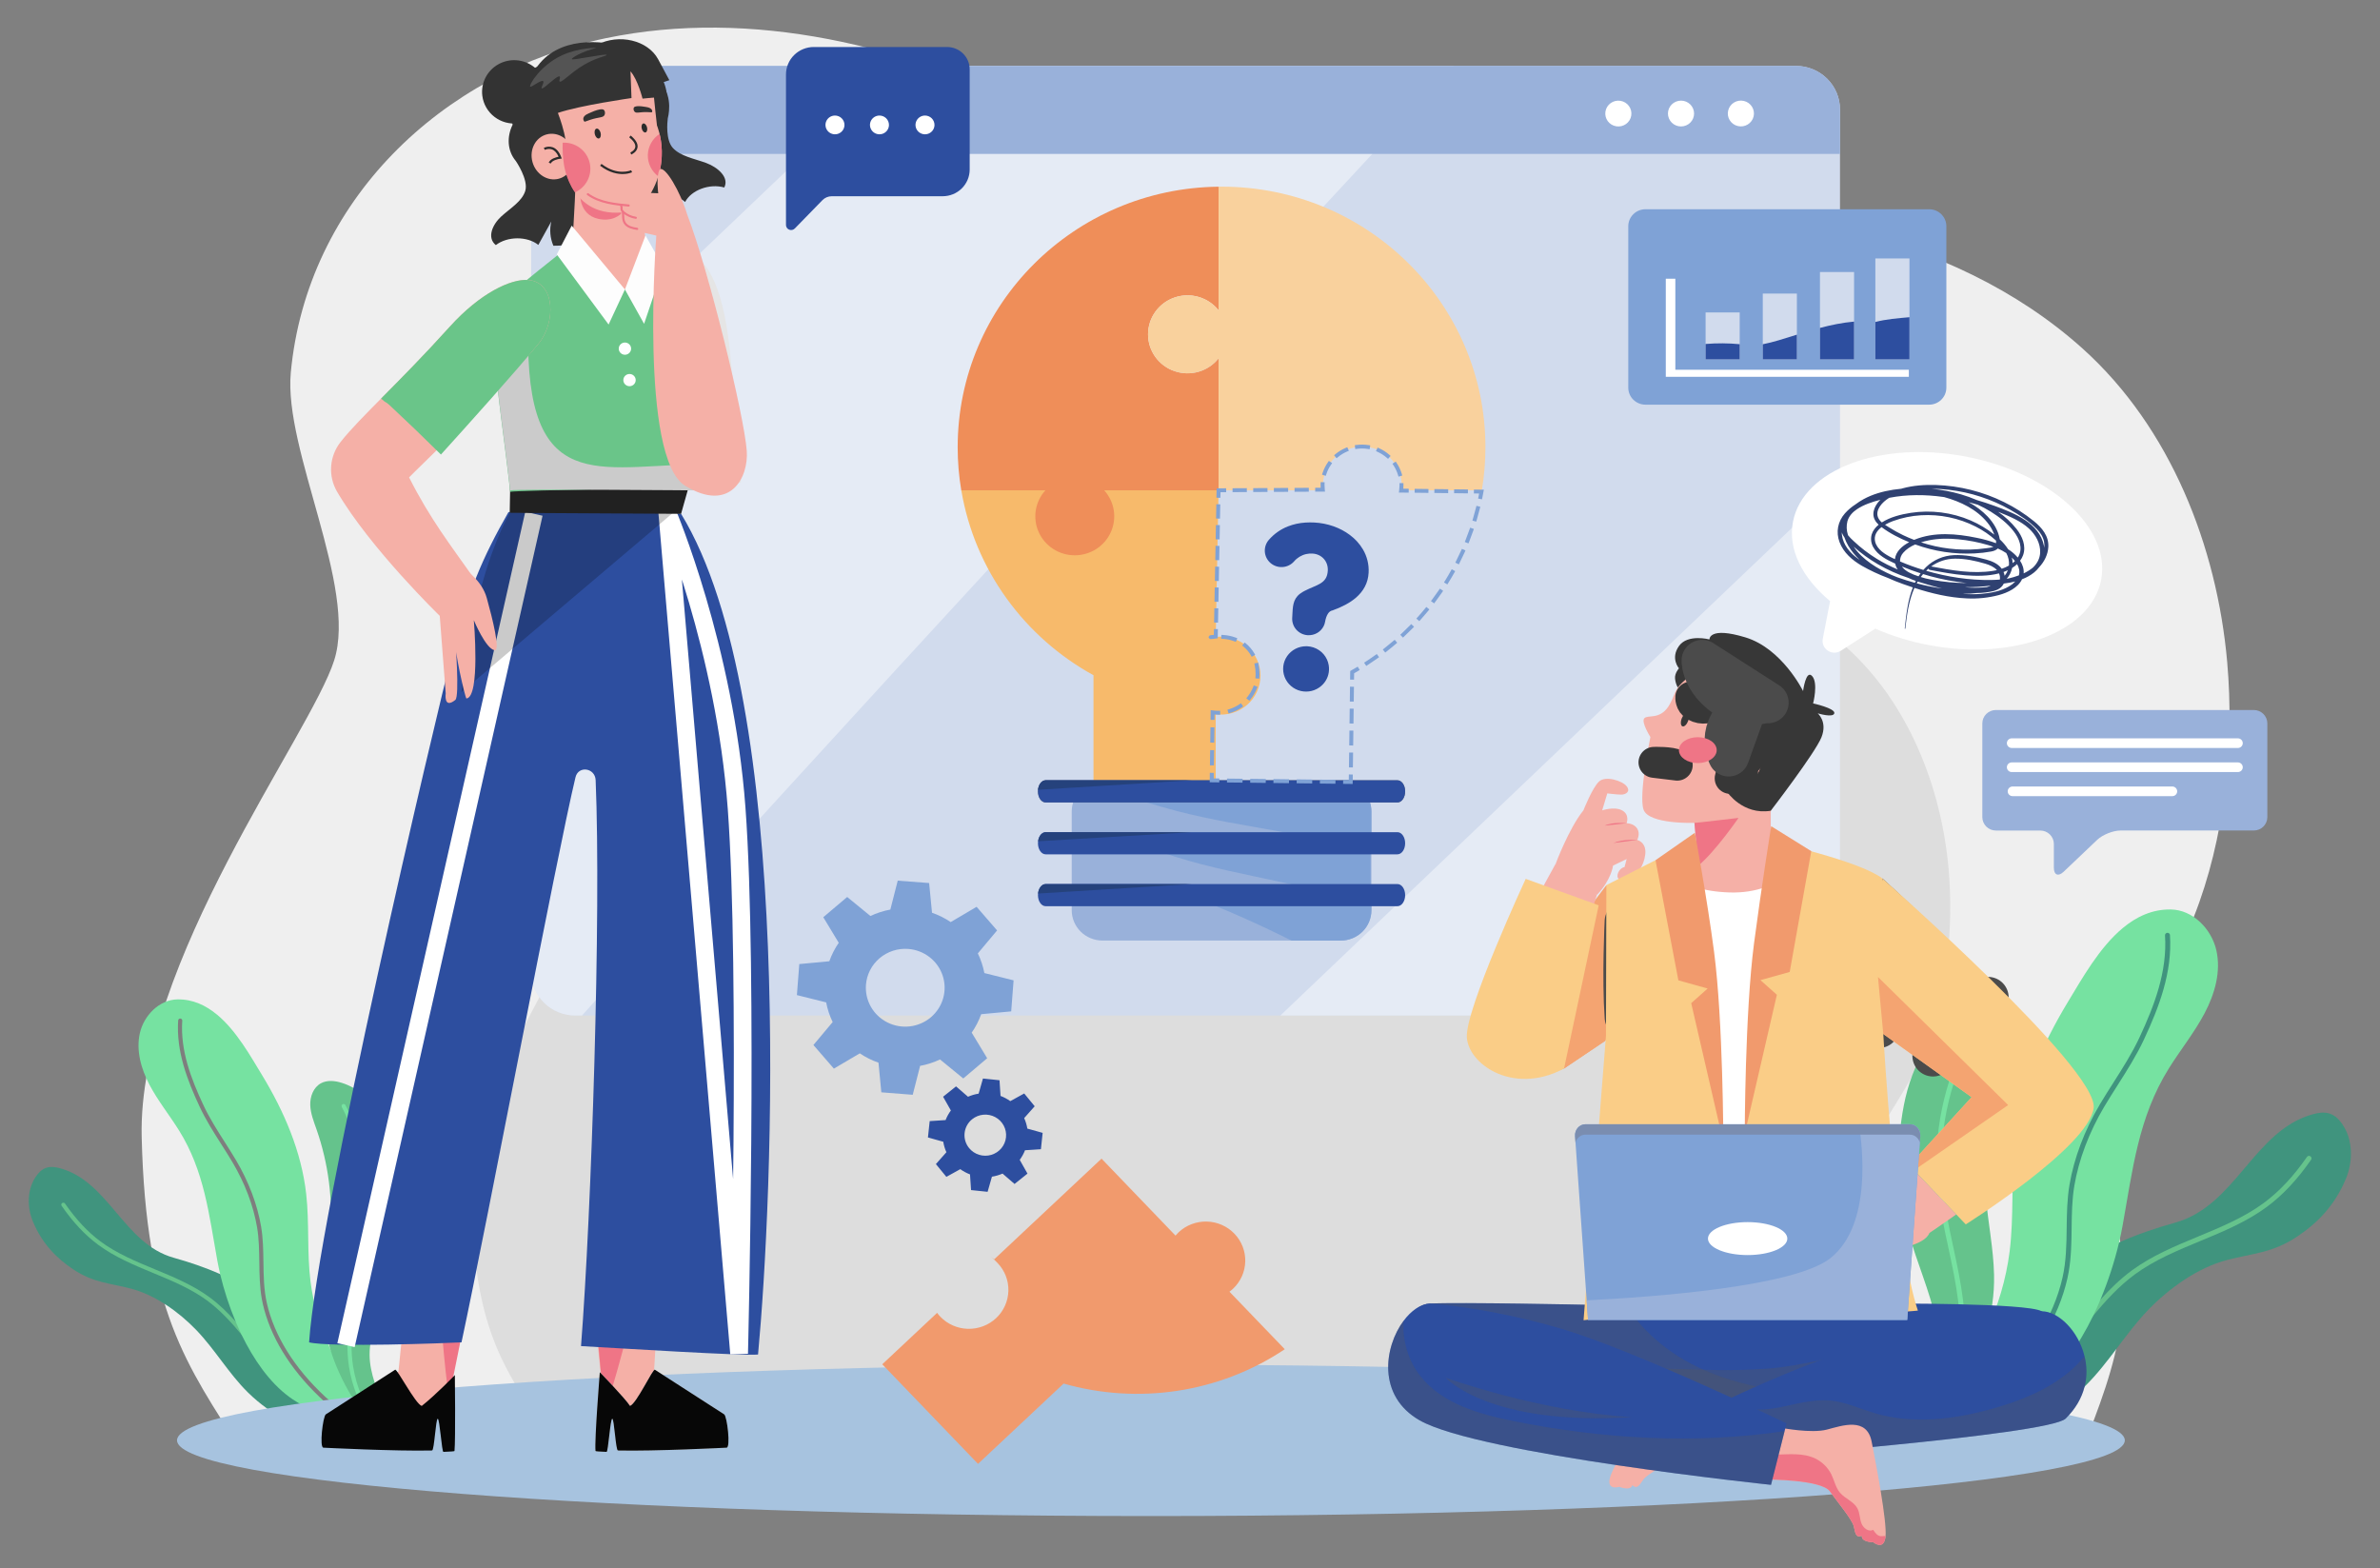 <svg width="466" height="307" viewBox="0 0 466 307" fill="none" xmlns="http://www.w3.org/2000/svg">
<rect x="0" y="0" width="466" height="307" fill="#808080" stroke="none"/>
<g clip-path="url(#clip0_1002_5725)">
<path d="M436.077 129.57C434.072 107.004 424.997 83.738 407.772 68.248C382.183 45.235 342.672 37.765 308.036 42.553C293.548 44.557 279.299 49.307 264.525 47.948C242.977 45.968 223.997 32.382 204.374 22.422C177.673 8.872 147.061 1.569 118.67 7.469C86.478 14.157 60.088 39.421 56.937 72.941C55.511 88.13 70.011 114.888 65.435 129.282C60.798 143.889 26.905 188.601 27.741 222.613C28.573 256.501 36.378 267.041 47.407 284.256H407.564C414.433 266.803 419.812 252.848 411.772 229.932C405.347 211.623 422.8 196.544 429.554 179.499C435.565 164.341 437.543 146.097 436.077 129.57Z" fill="#EFEFEF"/>
<path d="M381.531 170.118C380.114 154.139 373.685 137.664 361.487 126.695C343.366 110.399 315.387 105.107 290.86 108.499C280.602 109.917 270.51 113.282 260.049 112.32C244.79 110.916 231.352 101.296 217.457 94.248C198.546 84.647 176.868 79.481 156.764 83.658C133.969 88.394 115.284 106.284 113.049 130.022C112.039 140.777 122.306 159.729 119.064 169.919C115.777 180.257 91.779 211.924 92.372 236.011C92.962 260.008 98.488 267.471 106.299 279.667H361.34C366.204 267.31 370.013 257.426 364.319 241.198C359.77 228.232 372.13 217.556 376.912 205.485C381.168 194.74 382.569 181.822 381.531 170.118Z" fill="#DDDDDD"/>
<path d="M459.335 230.761C457.195 235.941 453.796 239.443 449.742 242.136C444.937 245.329 441.252 245.343 436.076 246.691C430.29 248.198 424.662 252.262 420.599 256.484C416.135 261.121 412.893 266.814 408.31 271.337C407.946 271.696 407.574 272.048 407.198 272.387C404.278 275.035 400.989 277.155 397.464 278.905H382.432C383.827 277.732 385.2 276.52 386.517 275.263C387.495 274.329 388.44 273.371 389.336 272.388C392.343 269.095 394.795 265.51 396.103 261.569C397.639 256.927 400.387 253.181 403.839 250.13C404.229 249.788 404.627 249.453 405.033 249.125C407.983 246.755 411.368 244.836 414.91 243.256C418.516 241.647 422.282 240.393 425.924 239.375C437.854 236.033 441.282 221.222 453.011 218.115C454.049 217.84 455.169 217.697 456.185 218.045C457.202 218.393 457.977 219.172 458.578 220.035C460.719 223.111 460.762 227.301 459.335 230.761Z" fill="#40947E"/>
<path d="M452.506 227.067C449.815 230.941 447.007 233.942 443.916 236.243C439.949 239.195 435.291 241.123 430.788 242.987C426.402 244.806 421.855 246.685 418.015 249.503C414.923 251.775 412.303 254.64 409.845 257.591C409.058 258.538 408.286 259.492 407.52 260.438C405.03 263.523 402.454 266.714 399.46 269.42C398.29 270.474 397.063 271.463 395.783 272.384C392.318 274.898 388.537 276.964 384.755 278.903H382.643C383.344 278.546 384.045 278.187 384.748 277.824C387.945 276.171 391.131 274.424 394.105 272.378C395.752 271.259 397.32 270.032 398.8 268.704C401.737 266.049 404.288 262.886 406.756 259.834C408.204 258.039 409.676 256.22 411.241 254.478C413.121 252.384 415.146 250.404 417.43 248.727C421.364 245.838 425.962 243.936 430.408 242.094C434.854 240.252 439.456 238.348 443.327 235.468C446.334 233.231 449.07 230.302 451.698 226.517C451.734 226.465 451.78 226.421 451.834 226.386C451.887 226.352 451.947 226.328 452.01 226.317C452.073 226.305 452.137 226.306 452.2 226.319C452.262 226.332 452.322 226.358 452.374 226.393C452.429 226.428 452.476 226.473 452.512 226.526C452.549 226.579 452.574 226.639 452.586 226.702C452.598 226.765 452.598 226.83 452.584 226.893C452.57 226.955 452.544 227.014 452.506 227.067Z" fill="#65C38C"/>
<path d="M433.953 186.04C433 181.876 429.363 178.133 425.041 178.066C421.407 178.009 418.31 179.476 415.631 181.704C411.063 185.504 407.716 191.521 405.007 195.978C399.756 204.623 395.649 214.105 394.511 224.201C393.733 231.109 394.351 238.12 393.483 245.017C392.784 250.561 391.159 255.841 388.852 260.861C388.851 260.863 388.851 260.866 388.852 260.868C387.076 264.689 384.97 268.352 382.559 271.817C382.427 272.009 382.294 272.2 382.16 272.39C381.27 273.659 380.344 274.909 379.384 276.139C378.659 277.072 377.915 277.995 377.151 278.906H388.317C391.135 277.066 393.956 275.245 396.845 273.498C397.409 273.156 397.963 272.785 398.505 272.384C403.201 268.939 406.991 263.497 409.849 257.588C410.345 256.565 410.812 255.53 411.25 254.484C412.775 250.844 414.001 247.088 414.913 243.253C415.178 242.124 415.414 241.025 415.599 239.97C417.562 229.128 418.655 218.783 424.675 209.156C426.946 205.524 429.664 202.161 431.661 198.375C433.659 194.588 434.907 190.204 433.953 186.04Z" fill="#76E2A1"/>
<path d="M393.538 203.126C393.478 205.132 392.711 207.041 392.048 208.944C389.223 217.037 388.122 225.62 388.815 234.154C389.238 239.318 390.318 244.428 390.434 249.612C390.52 253.438 389.941 257.203 388.852 260.856C388.852 260.859 388.852 260.861 388.852 260.864C387.658 264.863 385.853 268.727 383.64 272.385C382.269 274.645 380.763 276.821 379.129 278.903H375.056C375.723 276.888 376.283 274.957 376.773 273.457C376.898 273.086 377.012 272.733 377.131 272.38C378.742 267.611 380.173 263.988 379.089 258.709C377.868 252.767 375.298 247.182 373.7 241.328C371.483 233.187 371.167 224.654 372.777 216.374C374.299 208.576 378.401 200.304 386.06 197.884C387.678 197.372 389.523 197.176 391.014 197.978C392.788 198.945 393.599 201.119 393.538 203.126Z" fill="#65C38C"/>
<path d="M419.787 203.521C418.331 206.646 416.455 209.587 414.642 212.445C413.765 213.822 412.86 215.245 412.017 216.666C409.049 221.659 407.023 227.015 406.154 232.154C405.694 234.878 405.653 237.69 405.623 240.414C405.587 243.271 405.548 246.213 405.031 249.122C404.961 249.515 404.884 249.908 404.795 250.298C403.057 257.997 398.414 265.619 391.352 272.386C391.139 272.591 390.923 272.793 390.707 272.996C388.898 274.679 386.915 276.186 384.995 277.643L384.753 277.826C384.285 278.181 383.813 278.541 383.342 278.904H381.775C382.653 278.213 383.53 277.542 384.407 276.881C385.108 276.349 385.817 275.811 386.521 275.261C387.694 274.345 388.854 273.397 389.946 272.387L390.041 272.299C397.31 265.525 402.084 257.86 403.84 250.129C403.843 250.116 403.846 250.102 403.848 250.089C404.57 246.899 404.613 243.597 404.653 240.403C404.689 237.643 404.727 234.788 405.199 231.998C406.087 226.744 408.154 221.275 411.179 216.18C412.032 214.747 412.934 213.317 413.821 211.936C415.619 209.11 417.479 206.188 418.908 203.122C421.79 196.946 424.38 190.248 423.906 183.131C423.902 183.006 423.947 182.884 424.031 182.791C424.116 182.699 424.234 182.642 424.36 182.634C424.487 182.626 424.611 182.666 424.708 182.747C424.804 182.828 424.864 182.943 424.876 183.068C425.363 190.398 422.719 197.231 419.787 203.521Z" fill="#40947E"/>
<path d="M386.07 203.59C381.52 212.255 379.472 222.244 380.305 231.739C380.668 235.867 381.566 240.048 382.436 244.094C383.92 250.997 385.452 258.133 384.361 265.219C384.007 267.476 383.403 269.688 382.56 271.814C382.484 272.007 382.406 272.198 382.327 272.388C381.371 274.672 380.184 276.856 378.784 278.906H377.607C378.247 277.998 378.838 277.076 379.383 276.139C380.088 274.928 380.718 273.676 381.272 272.39C382.288 270.05 383.004 267.593 383.402 265.077C384.467 258.164 382.952 251.113 381.487 244.295C380.61 240.222 379.706 236.011 379.341 231.823C378.492 222.151 380.577 211.967 385.21 203.151C385.27 203.038 385.372 202.953 385.495 202.915C385.618 202.877 385.751 202.888 385.865 202.946C385.979 203.005 386.065 203.106 386.105 203.227C386.144 203.348 386.133 203.479 386.074 203.592L386.07 203.59Z" fill="#76E2A1"/>
<path d="M6.439 239.151C8.205 243.428 11.011 246.317 14.356 248.54C18.323 251.175 21.365 251.188 25.635 252.301C30.411 253.545 35.056 256.902 38.41 260.384C42.095 264.211 44.77 268.911 48.553 272.638C48.853 272.935 49.16 273.224 49.471 273.504C51.881 275.689 54.596 277.439 57.505 278.885H69.911C68.76 277.916 67.626 276.916 66.539 275.877C65.732 275.107 64.953 274.318 64.213 273.506C61.734 270.782 59.702 267.828 58.629 264.575C57.361 260.738 55.093 257.652 52.238 255.133C51.917 254.85 51.589 254.573 51.253 254.303C48.818 252.346 46.025 250.763 43.1 249.459C40.125 248.132 37.015 247.097 34.008 246.255C24.17 243.504 21.341 231.276 11.665 228.708C10.809 228.481 9.884 228.363 9.044 228.649C8.205 228.934 7.566 229.579 7.069 230.292C5.296 232.837 5.261 236.296 6.439 239.151Z" fill="#40947E"/>
<path d="M12.076 236.104C14.296 239.301 16.614 241.778 19.166 243.676C22.439 246.114 26.284 247.706 30.002 249.247C33.627 250.748 37.376 252.299 40.545 254.626C43.097 256.5 45.259 258.866 47.288 261.302C47.938 262.083 48.575 262.87 49.208 263.654C51.263 266.2 53.39 268.833 55.861 271.067C56.826 271.938 57.84 272.756 58.896 273.518C61.756 275.592 64.876 277.294 67.994 278.898H69.738C69.159 278.604 68.58 278.307 68 278.008C65.368 276.647 62.737 275.201 60.277 273.518C58.918 272.592 57.623 271.578 56.402 270.48C53.977 268.288 51.871 265.679 49.834 263.157C48.639 261.672 47.425 260.174 46.133 258.736C44.577 257.003 42.91 255.374 41.023 253.989C37.777 251.603 33.982 250.034 30.311 248.514C26.641 246.994 22.843 245.419 19.647 243.044C17.168 241.197 14.908 238.781 12.737 235.657C12.708 235.612 12.671 235.573 12.627 235.543C12.582 235.513 12.532 235.492 12.479 235.481C12.427 235.47 12.372 235.47 12.32 235.48C12.267 235.491 12.217 235.512 12.172 235.542C12.128 235.572 12.09 235.61 12.061 235.655C12.032 235.7 12.012 235.75 12.003 235.802C11.994 235.855 11.996 235.909 12.008 235.96C12.021 236.012 12.044 236.061 12.076 236.104Z" fill="#65C38C"/>
<path d="M29.284 212.421C30.933 215.546 33.176 218.323 35.049 221.321C40.017 229.266 40.92 237.806 42.54 246.754C42.698 247.627 42.887 248.533 43.106 249.464C43.859 252.63 44.87 255.73 46.13 258.735C46.491 259.601 46.882 260.453 47.286 261.298C49.648 266.176 52.776 270.67 56.653 273.517C57.1 273.845 57.558 274.152 58.024 274.433C60.411 275.876 62.736 277.379 65.063 278.897H74.279C73.65 278.146 73.037 277.384 72.437 276.614C71.645 275.6 70.882 274.569 70.146 273.519C70.034 273.362 69.925 273.203 69.816 273.046C67.825 270.187 66.088 267.164 64.622 264.01C62.718 259.867 61.376 255.509 60.8 250.932C60.083 245.238 60.593 239.452 59.951 233.751C59.012 225.42 55.622 217.594 51.287 210.458C49.051 206.779 46.288 201.813 42.515 198.675C40.304 196.837 37.753 195.626 34.745 195.673C31.178 195.728 28.176 198.818 27.389 202.255C26.602 205.691 27.636 209.295 29.284 212.421Z" fill="#76E2A1"/>
<path d="M60.748 216.341C60.8 217.997 61.432 219.573 61.979 221.139C64.311 227.821 65.22 234.907 64.648 241.952C64.298 246.215 63.407 250.435 63.311 254.712C63.258 257.854 63.698 260.986 64.617 263.995C65.602 267.297 67.092 270.486 68.919 273.505C70.051 275.37 71.294 277.167 72.642 278.886H76.004C75.454 277.223 74.99 275.628 74.587 274.394C74.488 274.092 74.39 273.796 74.291 273.505C72.962 269.569 71.785 266.574 72.676 262.22C73.678 257.316 75.809 252.707 77.126 247.875C78.956 241.155 79.217 234.112 77.889 227.277C76.636 220.84 73.252 214.013 66.929 212.015C65.593 211.593 64.07 211.43 62.84 212.093C61.368 212.89 60.698 214.685 60.748 216.341Z" fill="#65C38C"/>
<path d="M39.082 216.669C40.283 219.247 41.832 221.681 43.329 224.034C44.052 225.17 44.801 226.345 45.496 227.518C47.945 231.64 49.618 236.059 50.336 240.302C50.712 242.547 50.744 244.872 50.773 247.12C50.803 249.478 50.836 251.907 51.262 254.308C51.319 254.633 51.387 254.957 51.457 255.279C52.892 261.634 56.721 267.925 62.554 273.51C62.73 273.68 62.906 273.847 63.085 274.014C64.578 275.403 66.218 276.647 67.801 277.851L68 278.004C68.386 278.297 68.776 278.594 69.164 278.894H70.458C69.737 278.323 69.007 277.769 68.288 277.224C67.711 276.784 67.126 276.34 66.544 275.886C65.577 275.131 64.618 274.347 63.717 273.514L63.638 273.441C57.635 267.85 53.698 261.523 52.248 255.141C52.248 255.131 52.248 255.12 52.242 255.109C51.645 252.475 51.615 249.749 51.578 247.114C51.548 244.835 51.516 242.48 51.127 240.176C50.395 235.844 48.688 231.326 46.19 227.121C45.487 225.936 44.737 224.757 44.01 223.617C42.526 221.283 40.991 218.872 39.812 216.341C37.431 211.244 35.294 205.716 35.685 199.84C35.688 199.788 35.681 199.736 35.664 199.686C35.648 199.637 35.621 199.592 35.586 199.553C35.551 199.513 35.509 199.482 35.462 199.459C35.414 199.436 35.363 199.422 35.31 199.419C35.258 199.415 35.205 199.422 35.155 199.439C35.105 199.456 35.059 199.482 35.02 199.517C34.98 199.551 34.948 199.593 34.925 199.639C34.901 199.686 34.888 199.737 34.884 199.789C34.481 205.836 36.663 211.476 39.082 216.669Z" fill="#7E7E7E"/>
<path d="M66.913 216.724C70.673 223.871 72.359 232.121 71.675 239.959C71.377 243.367 70.635 246.818 69.921 250.157C68.697 255.851 67.431 261.745 68.332 267.594C68.623 269.458 69.122 271.285 69.818 273.041C69.881 273.198 69.944 273.356 70.011 273.514C70.8 275.4 71.779 277.203 72.935 278.894H73.906C73.378 278.147 72.89 277.386 72.441 276.611C71.859 275.611 71.338 274.578 70.882 273.516C70.044 271.584 69.455 269.556 69.128 267.479C68.251 261.773 69.504 255.954 70.709 250.326C71.431 246.964 72.178 243.488 72.481 240.031C73.181 232.048 71.46 223.642 67.635 216.364C67.586 216.271 67.502 216.201 67.4 216.169C67.299 216.137 67.189 216.147 67.095 216.195C67 216.243 66.929 216.327 66.897 216.427C66.865 216.527 66.874 216.636 66.924 216.729L66.913 216.724Z" fill="#76E2A1"/>
<path d="M360.268 21.427V190.312C360.267 192.572 359.358 194.74 357.74 196.338C356.122 197.936 353.928 198.833 351.64 198.833H112.625C110.337 198.833 108.143 197.936 106.525 196.338C104.907 194.74 103.999 192.572 103.999 190.312V21.427C103.998 20.308 104.221 19.199 104.655 18.165C105.088 17.131 105.724 16.192 106.525 15.4C107.326 14.609 108.277 13.981 109.324 13.553C110.37 13.125 111.492 12.904 112.625 12.904H351.646C353.933 12.906 356.126 13.805 357.743 15.403C359.359 17.001 360.268 19.167 360.268 21.427Z" fill="#D1DBED"/>
<g opacity="0.44">
<path d="M284.684 12.904C248.669 51.664 153.629 154.146 113.959 198.833H112.625C110.337 198.833 108.143 197.936 106.525 196.338C104.907 194.74 103.999 192.572 103.999 190.312V81.09L175.535 12.904H284.684ZM360.268 94.391V190.312C360.267 192.572 359.358 194.74 357.74 196.338C356.122 197.936 353.928 198.833 351.64 198.833H250.693L360.268 94.391Z" fill="white"/>
</g>
<path d="M360.267 21.427V30.133H103.997V21.427C103.997 20.308 104.22 19.199 104.653 18.165C105.087 17.131 105.722 16.192 106.523 15.4C107.324 14.609 108.275 13.981 109.322 13.553C110.369 13.125 111.491 12.904 112.624 12.904H351.646C353.933 12.906 356.126 13.805 357.743 15.403C359.359 17.001 360.267 19.167 360.267 21.427Z" fill="#99B1DA"/>
<path d="M319.394 22.64C319.62 21.263 318.674 19.965 317.279 19.741C315.885 19.518 314.571 20.453 314.345 21.831C314.119 23.208 315.065 24.505 316.46 24.729C317.854 24.953 319.168 24.017 319.394 22.64Z" fill="white"/>
<path d="M330.119 24.565C331.424 24.031 332.044 22.553 331.503 21.264C330.963 19.975 329.466 19.363 328.161 19.896C326.856 20.43 326.237 21.908 326.777 23.197C327.318 24.486 328.814 25.099 330.119 24.565Z" fill="white"/>
<path d="M343.352 22.803C343.676 21.445 342.825 20.085 341.45 19.764C340.075 19.444 338.698 20.285 338.373 21.643C338.049 23.001 338.9 24.361 340.275 24.682C341.65 25.002 343.027 24.161 343.352 22.803Z" fill="white"/>
<path d="M225.347 296.829C330.661 296.829 416.035 290.193 416.035 282.006C416.035 273.82 330.661 267.184 225.347 267.184C120.033 267.184 34.66 273.82 34.66 282.006C34.66 290.193 120.033 296.829 225.347 296.829Z" fill="#A7C3DF"/>
<path d="M405.837 273.27C402.788 275.675 365.943 283.792 340.977 284.696C316.01 285.601 280.85 278.683 275.979 272.972C272.619 269.029 273.168 262.229 275.632 258.29C276.735 256.518 278.231 255.319 279.93 255.229C285.409 254.926 311.025 255.468 311.025 255.468L311.784 248.143L314.435 248.224L367.827 249.656L369.032 255.227C369.032 255.227 396.915 255.078 399.748 256.728C403.882 259.137 408.881 270.866 405.837 273.27Z" fill="#2D4E9F"/>
<g style="mix-blend-mode:multiply" opacity="0.3">
<path d="M348.576 272.264C315.232 280.212 297.288 275.623 297.288 275.623L275.632 258.294C276.735 256.522 278.231 255.323 279.93 255.233C285.409 254.93 311.025 255.472 311.025 255.472L311.784 248.146L314.435 248.228C318.083 256.731 325.345 269.103 348.576 272.264Z" fill="#575757"/>
</g>
<g style="mix-blend-mode:multiply" opacity="0.3">
<path d="M302.861 260.498C305.552 263.377 309.42 264.954 313.321 265.67C317.223 266.385 322.248 267.87 326.214 267.969C333.906 268.161 338.214 268.489 345.888 267.977C352.975 267.503 362.291 264.843 369.211 263.26L377.231 261.423C375.226 264.517 371.968 266.587 368.65 268.249C358.281 273.448 346.594 275.524 335.025 276.647C323.031 277.811 310.294 277.884 299.711 272.19L302.861 260.498Z" fill="#575757"/>
</g>
<path d="M404.454 277.742C401.149 281.002 338.663 285.7 338.663 285.7L334.415 280.541L331.737 277.28C331.737 277.28 369.457 256.929 399.742 256.733C403.024 256.71 406.956 260.581 408.15 265.545C409.082 269.382 408.372 273.88 404.454 277.742Z" fill="#2D4E9F"/>
<g style="mix-blend-mode:multiply" opacity="0.3">
<path d="M404.454 277.743C401.149 281.003 338.663 285.701 338.663 285.701L334.415 280.541L338.676 274.564C341.487 276.354 345.121 276.187 348.403 275.554C351.685 274.922 354.967 273.909 358.295 274.203C361.348 274.474 364.177 275.83 367.111 276.699C374.619 278.919 382.744 277.897 390.278 275.767C395.634 274.252 400.93 272.132 405.174 268.556C406.255 267.642 407.25 266.632 408.144 265.539C409.082 269.382 408.373 273.881 404.454 277.743Z" fill="#575757"/>
</g>
<path d="M369.19 300.762C369.19 300.795 369.19 300.827 369.181 300.856C368.863 303.692 366.789 301.957 366.789 301.957C366.789 301.957 364.397 301.957 364.553 300.696C363.278 301.17 363.278 300.069 362.959 298.807C362.641 297.546 359.96 294.284 358.271 291.978C356.582 289.672 345.895 289.667 345.895 289.667L347.351 284.815L348.923 279.584C348.923 279.584 354.665 280.691 357.695 279.903C360.725 279.116 365.511 277.382 366.467 282.265C367.413 287.099 369.453 297.79 369.19 300.762Z" fill="#F5B0A7"/>
<path d="M369.19 300.762C369.19 300.795 369.19 300.827 369.181 300.856C368.863 303.691 366.789 301.957 366.789 301.957C366.789 301.957 364.397 301.957 364.553 300.696C363.278 301.17 363.278 300.068 362.959 298.807C362.641 297.546 359.96 294.284 358.271 291.978C356.582 289.672 345.895 289.667 345.895 289.667L347.351 284.815C350.137 284.773 352.97 284.384 355.438 285.57C356.797 286.235 357.898 287.322 358.571 288.664C359.155 289.85 359.402 291.229 360.255 292.245C361.257 293.431 362.96 293.971 363.686 295.34C364.156 296.226 364.108 297.29 364.455 298.228C364.803 299.166 365.888 300.023 366.761 299.521C367.122 300.088 367.582 300.726 368.265 300.773C368.516 300.796 368.781 300.721 369.038 300.739C369.089 300.742 369.14 300.75 369.19 300.762Z" fill="#EF7586"/>
<path d="M342.188 277.134C342.188 277.134 336.453 275.997 333.954 274.13C331.455 272.263 327.697 268.862 324.931 273.016C322.165 277.17 316.06 286.447 315.263 289.189C314.466 291.931 317.051 291.108 317.051 291.108C317.051 291.108 319.263 292.008 319.601 290.782C320.604 291.698 321.024 290.678 321.804 289.632C322.585 288.586 326.316 286.575 328.772 285.077C331.228 283.579 341.107 287.596 341.107 287.596L342.188 277.134Z" fill="#F5B0A7"/>
<path d="M349.806 278.683L349.423 280.197L346.762 290.718C346.762 290.718 289.524 284.7 277.956 278.085C269.625 273.319 271.003 263.715 274.816 258.605C276.295 256.625 278.144 255.314 279.93 255.232C279.93 255.232 290.943 255.843 305.494 260.093C320.046 264.344 349.806 278.683 349.806 278.683Z" fill="#2D4E9F"/>
<g style="mix-blend-mode:multiply" opacity="0.3">
<path d="M283.064 269.754C283.064 269.754 291.461 279.232 319.531 277.465C301.443 276.379 283.064 269.754 283.064 269.754Z" fill="#575757"/>
</g>
<g style="mix-blend-mode:multiply" opacity="0.3">
<path d="M349.423 280.201L346.762 290.722C346.762 290.722 289.524 284.704 277.956 278.089C269.625 273.323 271.003 263.719 274.816 258.609C274.574 262.48 275.727 266.45 278.167 269.502C282.443 274.861 289.638 276.891 296.409 278.252C313.818 281.739 331.9 282.8 349.423 280.201Z" fill="#575757"/>
</g>
<path d="M321.806 158.524C322.82 161.433 331.766 161.11 331.766 161.11L332.543 169.47L332.638 170.486L346.714 167.47V158.739C346.714 158.739 353.481 146.022 354.024 140.526C354.4 136.766 347.007 132.224 339.405 130.252C334.505 128.979 329.48 131.628 327.667 136.299C327.399 137.025 327.054 137.721 326.638 138.375C324.892 140.962 322.6 139.884 321.946 140.639C321.292 141.394 323.147 144.303 323.147 144.303C323.147 144.303 320.794 155.619 321.806 158.524Z" fill="#F5B0A7"/>
<path d="M333.725 131.343C333.725 131.343 334.737 134.01 337.791 136.193C340.845 138.375 341.908 138.456 341.908 138.456C341.908 138.456 337.981 141.285 337.817 143.71C337.719 145.168 337.943 146.629 338.472 147.994C338.472 147.994 340.845 145.246 343.137 145.407C345.429 145.568 345.919 148.964 343.627 152.358C341.335 155.752 338.144 155.026 338.144 155.026C338.144 155.026 341.199 159.633 346.709 158.739C346.709 158.739 355.41 147.423 356.638 144.352C357.866 141.281 355.901 139.663 355.901 139.663C355.901 139.663 358.994 140.607 359.159 139.636C359.325 138.666 355.003 137.724 355.003 137.724C355.003 137.724 356.045 133.749 354.818 132.375C353.592 131.001 353.039 135.299 353.039 135.299C353.039 135.299 348.947 126.973 341.746 124.791C334.544 122.609 334.709 125.196 334.709 125.196C334.709 125.196 330.448 124.064 328.735 126.489C327.022 128.914 328.735 130.854 328.735 130.854C328.735 130.854 327.858 131.823 327.972 132.874C328.029 133.481 328.211 134.071 328.506 134.607C328.506 134.607 330.866 131.505 333.725 131.343Z" fill="#373737"/>
<path d="M331.052 136.49C331.052 136.49 330.953 137.688 331.996 138.253C332.605 138.59 333.31 138.721 334.001 138.624L331.052 136.49Z" stroke="#373737" stroke-width="6.053" stroke-linecap="round" stroke-linejoin="round"/>
<path d="M330.538 141.152C330.272 141.864 329.772 142.338 329.422 142.21C329.073 142.083 329.005 141.402 329.271 140.69C329.536 139.979 330.036 139.505 330.386 139.632C330.736 139.76 330.803 140.44 330.538 141.152Z" fill="#373737"/>
<path d="M343.549 147.227C343.549 147.227 339.335 148.722 338.762 152.399L343.549 147.227Z" stroke="#373737" stroke-width="6.053" stroke-linecap="round" stroke-linejoin="round"/>
<path d="M341.155 151.914C341.155 151.914 341.494 150.045 340.414 149.262L341.155 151.914Z" stroke="#373737" stroke-width="6.053" stroke-linecap="round" stroke-linejoin="round"/>
<path d="M351.609 166.555L368.575 171.997V237.367L318.366 239.094L314.53 173.295L332.838 167.348L351.609 166.555Z" fill="white"/>
<path d="M297.783 195.416L300.829 200.384L306.24 209.207L312.14 205.209L318.485 200.909C318.485 200.909 317.482 176.098 314.531 173.293L297.783 195.416Z" fill="#F4A471"/>
<path d="M310.027 158.667C310.027 158.667 311.802 154.169 313.102 153.001C314.403 151.832 317.658 152.877 318.491 153.935C319.324 154.993 318.314 155.584 317.427 155.578C316.54 155.571 314.706 155.338 314.706 155.338L313.704 158.667C313.704 158.667 316.07 157.849 317.607 158.667C319.145 159.485 318.495 161.18 318.495 161.18C318.495 161.18 319.915 161.18 320.565 162.231C321.215 163.282 320.565 164.452 320.565 164.452C320.565 164.452 322.104 164.802 322.163 166.672C322.222 168.542 320.98 170.996 319.797 171.521C318.614 172.045 317.785 172.511 317.016 172.105C316.247 171.699 316.957 169.944 318.081 169.768L318.495 168.191L315.833 169.476C315.833 169.476 315.508 172.251 312.669 175.232L304.595 169.125C304.595 169.125 307.187 162.173 310.027 158.667Z" fill="#F5B0A7"/>
<path d="M304.585 169.125C304.585 169.125 291.365 192.847 290.034 199.328C288.704 205.809 291.72 210.283 297.309 208.611C302.898 206.94 312.659 175.234 312.659 175.234C312.659 175.234 308.134 169.593 304.585 169.125ZM332.838 167.348L326.961 169.476C326.961 169.476 327.892 174.384 338.627 174.734C349.361 175.084 354.082 167.348 354.082 167.348L346.171 164.492L332.838 167.348Z" fill="#F5B0A7"/>
<path d="M292.848 208.496C292.848 208.496 297.428 212.42 306.241 209.207L299.976 199.158L292.848 208.496Z" fill="#AFAFAF"/>
<path d="M368.575 171.998C368.575 171.998 384.615 186.421 391.477 195.764L380.026 209.202L364.737 200.204C364.737 200.204 361.762 179.072 368.575 171.998Z" fill="#373737"/>
<path d="M390.211 214.72C390.211 214.72 394.138 213.072 397.219 212.945L390.211 214.72Z" stroke="#373737" stroke-width="6.053" stroke-linecap="round" stroke-linejoin="round"/>
<path d="M318.485 161.18C318.485 161.18 315.755 160.889 314.214 161.649L318.485 161.18ZM320.555 164.451C320.555 164.451 317.809 164.249 315.883 165.058L320.555 164.451Z" fill="#EF7586"/>
<path d="M321.469 242.819L356.904 241.678" stroke="#525252" stroke-width="6.053" stroke-linecap="round" stroke-linejoin="round"/>
<path d="M321.469 234.888L325.064 237.043M358.316 233.112L356.39 235.965M364.636 181.891C364.636 181.891 364.416 194.686 367.882 201.154L364.636 181.891ZM318.219 180.418C318.219 180.418 317.667 191.453 318.219 199.157V180.418ZM389.259 195.3C389.259 195.3 381.941 203.816 378.475 206.734L389.259 195.3Z" stroke="#4B4B4B" stroke-width="8.067" stroke-linecap="round" stroke-linejoin="round"/>
<path d="M323.843 149.261C323.843 149.261 327.118 149.137 328.401 149.812L323.843 149.261Z" stroke="#373737" stroke-width="6.053" stroke-linecap="round" stroke-linejoin="round"/>
<path d="M333.281 129.312C333.281 129.312 333.084 135.176 341.912 138.459C341.912 138.459 345.028 137.468 346.183 137.574L333.281 129.312ZM338.476 147.995C338.476 147.995 335.523 142.53 341.912 138.464L338.476 147.995Z" stroke="#4B4B4B" stroke-width="8.067" stroke-linecap="round" stroke-linejoin="round"/>
<path d="M332.428 149.404C334.471 149.404 336.128 148.269 336.128 146.87C336.128 145.47 334.471 144.336 332.428 144.336C330.384 144.336 328.727 145.47 328.727 146.87C328.727 148.269 330.384 149.404 332.428 149.404Z" fill="#EF7586"/>
<path d="M368.746 202.451L386.04 214.818L373.848 228.163L374.77 229.128L384.892 239.724C384.892 239.724 408.946 224.589 409.935 216.941C410.924 209.292 368.581 172.002 368.581 172.002C368.581 172.002 365.45 195.454 368.746 202.451Z" fill="#FACD87"/>
<path d="M368.745 202.452C368.745 202.452 371.02 243.486 375.521 256.603C375.521 256.603 356.615 258.603 349.188 254.824L341.621 221.979L346.884 164.729C346.884 164.729 364.105 168.54 368.575 171.998L368.745 202.452Z" fill="#FACD87"/>
<path d="M354.646 166.649L350.423 190.301L344.691 191.899L347.91 194.768L341.621 221.979C341.621 221.979 341.649 198.361 343.433 184.721C344.836 173.986 346.791 161.762 346.791 161.762L354.646 166.649Z" fill="#F19A6D"/>
<path d="M337.423 223.619C337.423 223.619 334.371 253.783 332.366 255.021C330.361 256.259 310.06 258.487 310.06 258.487L314.446 202.793L314.527 173.294L324.143 168.416L334.995 193.015L337.423 223.619Z" fill="#FACD87"/>
<path d="M300.829 200.384L306.24 209.207L314.287 203.82L310.572 182.959C310.572 182.959 305.948 191.361 300.829 200.384Z" fill="#F4A471"/>
<path d="M287.21 203.157C287.404 205.715 289.507 208.389 292.707 209.931C296.242 211.635 301.117 211.954 306.241 209.207L309.468 194.005L313.023 177.254L298.729 172.074C298.729 172.074 286.797 197.774 287.21 203.157Z" fill="#FACD87"/>
<path d="M330.236 233.012C331.199 233.012 331.98 232.053 331.98 230.869C331.98 229.686 331.199 228.727 330.236 228.727C329.272 228.727 328.491 229.686 328.491 230.869C328.491 232.053 329.272 233.012 330.236 233.012Z" fill="#949494"/>
<path d="M328.663 243.565C329.626 243.565 330.407 242.605 330.407 241.422C330.407 240.239 329.626 239.279 328.663 239.279C327.699 239.279 326.918 240.239 326.918 241.422C326.918 242.605 327.699 243.565 328.663 243.565Z" fill="#949494"/>
<path d="M367.702 191.279L368.746 202.452L386.04 214.819L373.848 228.164L374.77 229.129L393.191 216.36L367.702 191.279Z" fill="#F4A471"/>
<path d="M331.766 161.115L332.543 169.475C335.876 166.711 340.4 160.139 340.4 160.139C340.4 160.139 331.957 161.141 331.766 161.115Z" fill="#EF7586"/>
<path d="M324.145 168.417L328.624 191.945L334.354 193.543L331.135 196.411L337.423 223.622C337.423 223.622 337.396 200.006 335.613 186.364C334.209 175.63 331.853 163.045 331.853 163.045L324.145 168.417Z" fill="#F19A6D"/>
<path d="M359.415 240.435C360.243 240.697 361.514 239.266 362.284 238.36L365.77 237.539L365.805 237.585C365.1 237.88 363.383 238.66 362.254 239.706C360.805 241.05 360.362 242.861 361.189 243.123C362.016 243.386 363.29 241.956 364.058 241.05L367.214 240.307C366.505 240.608 365.472 241.133 364.62 241.922C363.171 243.267 362.728 245.076 363.555 245.34C364.382 245.604 365.656 244.172 366.423 243.267L368.659 242.739C368.241 242.996 367.849 243.291 367.488 243.621C366.04 244.965 365.596 246.776 366.423 247.04C367.25 247.303 368.525 245.871 369.294 244.965L371.087 244.543C372.097 244.406 373.094 244.188 374.069 243.892C375.621 243.414 377.294 242.629 377.782 241.405C377.782 241.405 379.932 239.972 383.032 237.776L375.109 229.482C373.338 231.27 371.812 232.843 370.739 233.999L363.911 235.088C363.911 235.088 361.929 235.673 360.479 237.017C359.029 238.361 358.59 240.172 359.415 240.435Z" fill="#F5B0A7"/>
<path d="M375.985 222.44L373.436 258.436H310.941L310.67 254.598L308.391 222.436C308.302 221.185 309.235 220.119 310.416 220.119H373.959C375.141 220.123 376.075 221.189 375.985 222.44Z" fill="#7FA2D6"/>
<path d="M375.984 222.44L373.435 258.436H310.941L310.67 254.598C323.996 253.932 351.305 251.911 358.373 246.35C366.666 239.824 364.598 223.919 363.967 220.119H373.959C375.141 220.123 376.075 221.189 375.984 222.44Z" fill="#99B1DA"/>
<path d="M349.954 242.506C349.954 244.287 346.477 245.732 342.185 245.732C337.893 245.732 334.415 244.287 334.415 242.506C334.415 240.725 337.893 239.279 342.185 239.279C346.477 239.279 349.954 240.724 349.954 242.506Z" fill="white"/>
<path d="M310.417 222.157H373.959C374.882 222.157 375.645 222.81 375.897 223.69L375.986 222.44C376.074 221.19 375.141 220.123 373.959 220.123H310.417C309.235 220.123 308.302 221.19 308.391 222.44L308.48 223.69C308.731 222.81 309.495 222.157 310.417 222.157Z" fill="#7A8DB0"/>
<path d="M184.112 257.797C185.523 259.265 187.467 260.119 189.516 260.172C191.565 260.224 193.551 259.471 195.037 258.077C196.523 256.683 197.388 254.764 197.441 252.74C197.494 250.716 196.732 248.755 195.321 247.287C193.9 245.807 193.338 245.518 194.673 246.559L215.678 226.852L230.162 241.918C230.358 241.684 230.567 241.46 230.789 241.25C232.276 239.863 234.26 239.115 236.305 239.17C238.35 239.226 240.289 240.079 241.698 241.545C243.106 243.01 243.869 244.967 243.819 246.987C243.77 249.007 242.911 250.925 241.432 252.321C241.208 252.529 240.971 252.723 240.724 252.903L251.557 264.167C238.636 272.809 222.697 275.012 208.254 270.892L191.494 286.612L172.748 267.114L183.485 257.043C183.677 257.307 183.887 257.559 184.112 257.797Z" fill="#F19A6D"/>
<path d="M238.591 95.99L238.039 124.715C239.131 124.569 240.242 124.656 241.298 124.969C242.353 125.283 243.329 125.816 244.159 126.532C244.989 127.249 245.654 128.132 246.11 129.123C246.566 130.115 246.801 131.191 246.801 132.28C246.801 133.369 246.566 134.445 246.11 135.436C245.654 136.427 244.989 137.311 244.159 138.027C243.329 138.744 242.353 139.277 241.298 139.59C240.242 139.904 239.131 139.99 238.039 139.845V154.469H214.103V132.204C200.614 124.79 190.84 111.585 188.221 95.99H238.591Z" fill="#F7BA6B"/>
<path d="M215.854 152.945H262.502C264.098 152.945 265.628 153.571 266.756 154.686C267.884 155.8 268.518 157.311 268.518 158.887V178.209C268.518 179.785 267.884 181.296 266.756 182.41C265.628 183.525 264.098 184.151 262.502 184.151H215.855C214.26 184.151 212.73 183.525 211.602 182.41C210.474 181.296 209.84 179.785 209.84 178.209V158.895C209.84 157.32 210.474 155.808 211.602 154.694C212.73 153.58 214.26 152.954 215.855 152.954L215.854 152.945Z" fill="#99B1DA"/>
<path d="M262.501 184.159H252.881C246.284 180.869 239.552 177.856 232.631 175.28H268.521V178.214C268.522 178.995 268.366 179.768 268.064 180.49C267.762 181.211 267.318 181.867 266.759 182.419C266.2 182.971 265.536 183.409 264.805 183.708C264.075 184.006 263.292 184.159 262.501 184.159ZM250.966 162.87C244.081 161.612 237.14 160.556 230.365 158.774C226.355 157.718 222.406 156.492 218.501 155.131H267.163C268.043 156.191 268.523 157.52 268.521 158.891V164.875H261.689C258.117 164.19 254.543 163.522 250.966 162.87ZM267.901 165.209C268.202 166.081 268.355 166.997 268.355 167.919V175.112H261.521C257.95 174.286 254.376 173.482 250.799 172.699C243.914 171.185 236.973 169.915 230.2 167.77C227.74 166.992 225.305 166.126 222.886 165.203L267.901 165.209Z" fill="#7FA2D6"/>
<path d="M203.229 154.944C203.229 156.141 203.901 157.111 204.732 157.111H273.622C274.453 157.111 275.126 156.141 275.126 154.944C275.126 153.746 274.452 152.775 273.622 152.775H204.734C203.901 152.775 203.23 153.746 203.23 154.944H203.229Z" fill="#6F6F6F"/>
<path d="M203.229 154.944C203.229 156.141 203.901 157.111 204.732 157.111H273.622C274.453 157.111 275.126 156.141 275.126 154.944C275.126 153.746 274.452 152.775 273.622 152.775H204.734C203.901 152.775 203.23 153.746 203.23 154.944H203.229ZM203.229 165.102C203.229 166.298 203.901 167.269 204.732 167.269H273.622C274.453 167.269 275.126 166.298 275.126 165.102C275.126 163.903 274.452 162.933 273.622 162.933H204.734C203.901 162.933 203.23 163.903 203.23 165.102H203.229ZM203.229 175.258C203.229 176.456 203.901 177.425 204.732 177.425H273.622C274.453 177.425 275.126 176.456 275.126 175.258C275.126 174.061 274.452 173.09 273.622 173.09H204.734C203.901 173.09 203.23 174.061 203.23 175.258H203.229Z" fill="#2D4E9F"/>
<path d="M203.251 154.634C203.355 153.586 203.975 152.777 204.733 152.777H233.325L203.251 154.634ZM203.257 164.714C203.383 163.705 203.997 162.939 204.733 162.939H233.325L203.257 164.714ZM203.251 174.949C203.355 173.901 203.975 173.092 204.733 173.092H233.325L203.251 174.949Z" fill="#25427C"/>
<path d="M187.511 87.579C187.511 59.587 210.326 36.863 238.591 36.553V60.747C237.599 59.498 236.237 58.585 234.695 58.136C233.152 57.688 231.507 57.725 229.987 58.243C228.468 58.762 227.15 59.736 226.217 61.029C225.284 62.322 224.783 63.871 224.783 65.459C224.783 67.047 225.284 68.595 226.217 69.888C227.15 71.182 228.468 72.155 229.987 72.674C231.507 73.192 233.152 73.23 234.695 72.781C236.237 72.332 237.599 71.42 238.591 70.17V95.99H216.188C217.186 97.087 217.841 98.446 218.073 99.903C218.305 101.36 218.105 102.852 217.497 104.199C216.889 105.546 215.899 106.69 214.647 107.493C213.394 108.295 211.933 108.723 210.44 108.723C208.947 108.723 207.486 108.295 206.234 107.493C204.981 106.69 203.991 105.546 203.383 104.199C202.775 102.852 202.575 101.36 202.807 99.903C203.04 98.446 203.694 97.087 204.692 95.99H188.214C187.747 93.21 187.512 90.397 187.511 87.579Z" fill="#EF8E59"/>
<path d="M232.519 57.825C233.69 57.825 234.844 58.088 235.896 58.594C236.948 59.1 237.87 59.836 238.591 60.747V36.552C238.786 36.552 238.982 36.545 239.179 36.545C267.713 36.545 290.844 59.394 290.844 87.579C290.845 90.397 290.61 93.21 290.142 95.99H274.41C274.448 95.688 274.468 95.385 274.47 95.081C274.47 93.056 273.656 91.115 272.207 89.683C270.757 88.252 268.792 87.447 266.742 87.447C264.692 87.447 262.727 88.252 261.277 89.683C259.828 91.115 259.014 93.056 259.014 95.081C259.016 95.385 259.036 95.688 259.074 95.99H238.591V70.17C237.782 71.188 236.724 71.985 235.517 72.488C234.311 72.991 232.994 73.182 231.692 73.044C230.39 72.906 229.144 72.444 228.073 71.7C227.001 70.956 226.139 69.955 225.566 68.791C224.994 67.627 224.73 66.339 224.801 65.047C224.871 63.755 225.273 62.502 225.968 61.406C226.663 60.309 227.629 59.406 228.775 58.779C229.921 58.153 231.21 57.825 232.519 57.825Z" fill="#F9D19D"/>
<path d="M237.087 125.123C237.023 125.133 236.957 125.124 236.899 125.096C236.84 125.069 236.791 125.024 236.759 124.968L236.624 124.789L236.718 124.584C236.813 124.376 237.002 124.362 237.155 124.349L237.438 124.327L237.667 124.3L237.689 123.161L238.461 123.175L238.427 124.972L238.097 125.015C237.56 125.085 237.264 125.123 237.087 125.123ZM238.486 121.901L237.715 121.886L237.768 119.089L238.54 119.102L238.486 121.901ZM238.563 117.828L237.791 117.814L237.845 115.016L238.616 115.03L238.563 117.828ZM238.641 113.756L237.869 113.741L237.923 110.944L238.694 110.957L238.641 113.756ZM238.719 109.684L237.947 109.669L238 106.871L238.771 106.885L238.719 109.684ZM238.795 105.611L238.025 105.596L238.077 102.799L238.849 102.813L238.795 105.611ZM238.873 101.539L238.102 101.525L238.155 98.727L238.927 98.741L238.873 101.539Z" fill="#7FA2D6"/>
<path d="M238.95 97.467L238.178 97.453L238.213 95.612L240.078 95.602L240.083 96.363L238.971 96.369L238.95 97.467Z" fill="#7FA2D6"/>
<path d="M241.333 96.357V95.595L244.128 95.579V96.341L241.333 96.357ZM245.378 96.334V95.573L248.171 95.556V96.319L245.378 96.334ZM249.423 96.312V95.55L252.217 95.534V96.296L249.423 96.312ZM253.469 96.289V95.527L256.262 95.512V96.273L253.469 96.289ZM257.514 96.263V95.501H258.584C258.573 95.316 258.568 95.139 258.57 94.967C258.57 94.903 258.57 94.844 258.57 94.779L258.584 94.398L259.355 94.425L259.342 94.806C259.342 94.862 259.342 94.919 259.342 94.975C259.34 95.264 259.356 95.553 259.388 95.841L259.434 96.261L257.514 96.263ZM273.825 93.325L273.713 92.953C273.514 92.302 273.222 91.681 272.846 91.11L272.636 90.791L273.283 90.376L273.493 90.696C273.908 91.326 274.231 92.013 274.451 92.733L274.563 93.104L273.825 93.325ZM259.58 93.169L258.847 92.932L258.972 92.57C259.208 91.855 259.546 91.176 259.975 90.555L260.192 90.239L260.83 90.67L260.612 90.984C260.223 91.546 259.916 92.16 259.702 92.807L259.58 93.169ZM271.781 89.838L271.49 89.59C270.97 89.143 270.388 88.771 269.762 88.485L269.412 88.324L269.737 87.633L270.087 87.793C270.778 88.109 271.421 88.52 271.995 89.015L272.287 89.262L271.781 89.838ZM261.701 89.724L261.208 89.137L261.505 88.89C262.091 88.41 262.743 88.013 263.441 87.713L263.796 87.56L264.104 88.26L263.749 88.411C263.117 88.683 262.526 89.042 261.995 89.476L261.701 89.724ZM268.173 87.955L267.797 87.897C267.458 87.847 267.115 87.819 266.772 87.815H266.682C266.366 87.815 266.051 87.835 265.738 87.875L265.362 87.923L265.263 87.167L265.639 87.118C265.985 87.075 266.333 87.053 266.682 87.053H266.78C267.159 87.058 267.538 87.088 267.914 87.144L268.29 87.201L268.173 87.955ZM275.819 96.459L273.896 96.437L273.953 96.011C273.992 95.724 274.015 95.434 274.02 95.144C274.02 95.087 274.02 95.032 274.02 94.975V94.594L274.791 94.586V94.967V95.154C274.791 95.324 274.78 95.497 274.763 95.68L275.826 95.693L275.819 96.459ZM287.413 96.597L284.71 96.565L284.719 95.803L287.423 95.835L287.413 96.597ZM283.548 96.552L280.844 96.519L280.854 95.757L283.558 95.789L283.548 96.552ZM279.683 96.505L276.979 96.472L276.989 95.711L279.692 95.743L279.683 96.505ZM290.165 97.766L289.413 97.616L289.488 97.245C289.531 97.041 289.571 96.833 289.613 96.626L288.583 96.614L288.592 95.852L290.536 95.875L290.455 96.318C290.39 96.675 290.321 97.038 290.249 97.395L290.165 97.766ZM267.511 130.384L267.087 129.747L267.409 129.537C268.035 129.132 268.653 128.706 269.258 128.274L269.57 128.05L270.023 128.669L269.711 128.892C269.097 129.331 268.465 129.758 267.831 130.174L267.511 130.384ZM271.228 127.766L270.748 127.169L271.05 126.931C271.636 126.473 272.218 125.996 272.782 125.514L273.073 125.266L273.574 125.842L273.282 126.09C272.711 126.585 272.119 127.064 271.528 127.529L271.228 127.766ZM274.7 124.837L274.168 124.284L274.449 124.022C274.992 123.515 275.53 122.989 276.049 122.46L276.317 122.187L276.871 122.717L276.603 122.99C276.077 123.527 275.53 124.061 274.974 124.576L274.7 124.837ZM277.899 121.619L277.322 121.114L277.573 120.829C278.074 120.276 278.559 119.706 279.029 119.134L279.272 118.838L279.871 119.319L279.628 119.615C279.151 120.195 278.653 120.773 278.151 121.334L277.899 121.619ZM280.804 118.14L280.177 117.686L280.408 117.38C280.853 116.786 281.291 116.177 281.708 115.567L281.924 115.251L282.563 115.678L282.348 115.994C281.924 116.613 281.479 117.232 281.027 117.835L280.804 118.14ZM283.389 114.427L282.732 114.028L282.934 113.704C283.325 113.075 283.706 112.43 284.062 111.785L284.25 111.452L284.924 111.824L284.737 112.157C284.369 112.81 283.985 113.466 283.584 114.104L283.389 114.427ZM285.636 110.501L284.945 110.16L285.117 109.82C285.45 109.159 285.774 108.483 286.077 107.81L286.234 107.462L286.939 107.771L286.782 108.12C286.474 108.804 286.146 109.489 285.808 110.16L285.636 110.501ZM287.523 106.394L286.805 106.115L286.947 105.761C287.22 105.074 287.48 104.372 287.724 103.675L287.849 103.315L288.579 103.563L288.454 103.924C288.204 104.631 287.943 105.344 287.666 106.041L287.523 106.394ZM289.037 102.138L288.296 101.924L288.405 101.552C288.616 100.846 288.814 100.124 288.993 99.407L289.086 99.036L289.838 99.219L289.746 99.591C289.564 100.317 289.364 101.05 289.15 101.768L289.037 102.138ZM265.118 133.071L264.346 133.061L264.369 131.373L264.56 131.265C264.877 131.087 265.196 130.902 265.505 130.72L265.836 130.523L266.232 131.178L265.901 131.374C265.65 131.522 265.392 131.672 265.134 131.818L265.118 133.071ZM264.894 150.258L264.123 150.248L264.16 147.338L264.932 147.348L264.894 150.258ZM264.95 145.961L264.178 145.951L264.217 143.04L264.988 143.05L264.95 145.961ZM265.006 141.664L264.234 141.654L264.272 138.744L265.044 138.754L265.006 141.664ZM265.062 137.367L264.291 137.357L264.328 134.447L265.099 134.457L265.062 137.367Z" fill="#7FA2D6"/>
<path d="M264.852 153.493L262.979 153.471L262.987 152.708L264.09 152.722L264.104 151.633L264.876 151.643L264.852 153.493Z" fill="#7FA2D6"/>
<path d="M261.476 153.448L258.43 153.412L258.44 152.65L261.485 152.687L261.476 153.448ZM256.927 153.394L253.882 153.358L253.891 152.595L256.937 152.633L256.927 153.394ZM252.38 153.339L249.333 153.303L249.343 152.541L252.388 152.578L252.38 153.339ZM247.831 153.286L244.785 153.249L244.794 152.488L247.841 152.524L247.831 153.286ZM243.283 153.232L240.24 153.201L240.25 152.439L243.295 152.475L243.283 153.232Z" fill="#7FA2D6"/>
<path d="M238.734 153.183L236.86 153.16L236.884 151.309L237.656 151.32L237.641 152.408L238.744 152.42L238.734 153.183Z" fill="#7FA2D6"/>
<path d="M237.676 149.86L236.904 149.85L236.944 146.862L237.716 146.872L237.676 149.86ZM237.736 145.404L236.964 145.394L237.005 142.406L237.777 142.415L237.736 145.404ZM237.795 140.947L237.025 140.937L237.05 139.036L237.483 139.096C237.791 139.141 238.101 139.166 238.412 139.171H238.913V139.932H238.401C238.211 139.932 238.017 139.92 237.807 139.9L237.795 140.947ZM240.554 139.687L240.323 138.961L240.691 138.847C241.392 138.631 242.056 138.312 242.66 137.901L242.977 137.685L243.414 138.312L243.097 138.529C242.429 138.983 241.695 139.336 240.921 139.575L240.554 139.687ZM244.624 137.196L244.02 136.723L244.259 136.424C244.715 135.857 245.082 135.225 245.348 134.549L245.488 134.194L246.207 134.47L246.067 134.825C245.774 135.572 245.368 136.27 244.864 136.897L244.624 137.196ZM246.569 132.873L245.798 132.82L245.826 132.439C245.836 132.298 245.842 132.153 245.843 132.01C245.843 131.976 245.843 131.941 245.843 131.906C245.844 131.358 245.787 130.811 245.673 130.274L245.592 129.902L246.344 129.744L246.425 130.115C246.549 130.704 246.611 131.305 246.61 131.906V132.02C246.61 132.176 246.601 132.336 246.59 132.493L246.569 132.873ZM245.09 128.592L244.896 128.262C244.53 127.641 244.059 127.086 243.502 126.622L243.206 126.375L243.708 125.792L244.003 126.039C244.628 126.559 245.157 127.181 245.567 127.879L245.762 128.208L245.09 128.592ZM241.987 125.674L241.626 125.539C240.939 125.284 240.218 125.131 239.486 125.085L239.101 125.059L239.152 124.299L239.537 124.325C240.345 124.374 241.142 124.54 241.901 124.82L242.262 124.956L241.987 125.674Z" fill="#7FA2D6"/>
<path d="M260.214 131.211C260.231 130.889 260.214 130.567 260.161 130.248C260.033 129.456 259.688 128.714 259.165 128.1C258.641 127.487 257.959 127.026 257.19 126.766C256.786 126.629 256.364 126.549 255.937 126.529C255.864 126.529 255.794 126.529 255.722 126.529C254.993 126.53 254.276 126.706 253.632 127.042C252.988 127.378 252.436 127.863 252.024 128.456C251.612 129.049 251.352 129.733 251.266 130.447C251.181 131.161 251.273 131.886 251.534 132.557C251.794 133.229 252.217 133.828 252.764 134.303C253.311 134.777 253.967 135.114 254.675 135.282C255.383 135.451 256.122 135.447 256.828 135.272C257.534 135.096 258.187 134.753 258.729 134.272C259.17 133.885 259.529 133.415 259.784 132.89C260.039 132.364 260.185 131.794 260.214 131.211ZM267.974 112.123C268.062 110.524 267.672 108.934 266.852 107.552C266.197 106.453 265.325 105.494 264.288 104.733C262.398 103.316 259.945 102.437 257.329 102.304C256.745 102.273 256.159 102.277 255.575 102.316C254.412 102.389 253.268 102.639 252.183 103.059C250.739 103.624 249.456 104.528 248.444 105.693C247.877 106.339 247.594 107.181 247.655 108.034C247.717 108.887 248.119 109.681 248.773 110.241C249.428 110.801 250.28 111.081 251.144 111.021C252.007 110.96 252.811 110.562 253.378 109.916C253.986 109.201 254.811 108.699 255.73 108.484C256.138 108.394 256.556 108.361 256.973 108.384C258.738 108.473 260.079 109.862 259.981 111.72C259.844 114.345 257.796 114.464 255.461 115.681C255.351 115.739 255.239 115.797 255.128 115.86C253.305 116.892 253.154 118.281 253.066 119.984L253.011 121.001C252.968 121.836 253.256 122.654 253.814 123.283C254.373 123.911 255.157 124.299 256.001 124.365H256.087C256.713 124.399 257.335 124.253 257.879 123.946C258.422 123.638 258.864 123.182 259.151 122.632C259.294 122.357 259.394 122.062 259.447 121.758C259.56 121.124 259.748 120.513 260.06 120.083C260.159 119.93 260.29 119.799 260.443 119.699C260.596 119.598 260.769 119.53 260.95 119.498C262.704 118.862 264.282 118.062 265.495 117.022C266.932 115.768 267.866 114.185 267.974 112.123Z" fill="#2D4E9F"/>
<path d="M351.066 102.14C353.041 91.942 368.146 86.227 384.807 89.374C401.468 92.522 413.371 103.34 411.396 113.537C409.422 123.734 394.316 129.45 377.657 126.302C374.054 125.63 370.542 124.55 367.19 123.084C365.15 124.392 362.591 126.027 360.423 127.416C358.715 128.507 356.518 127.045 356.899 125.064L358.328 117.692C352.899 113.167 350.017 107.565 351.066 102.14Z" fill="white"/>
<path d="M399.241 111.082C400.272 109.988 400.979 108.592 401.06 107.084C401.174 104.956 399.823 103.334 398.247 102.051C396.443 100.59 394.478 99.334 392.39 98.307C388.241 96.255 383.693 95.112 379.056 94.957C376.859 94.887 374.634 95.039 372.508 95.618C372.431 95.639 372.352 95.664 372.273 95.688C371.734 95.74 371.198 95.807 370.665 95.888C368.645 96.201 366.655 96.763 364.859 97.745C364.318 98.043 363.8 98.379 363.308 98.75C362.538 99.243 361.839 99.838 361.231 100.516C359.841 102.108 359.435 104.164 360.177 106.14C360.953 108.206 362.666 109.682 364.546 110.774C366.171 111.699 367.869 112.491 369.624 113.145C370.604 113.593 371.602 113.988 372.589 114.342C373.232 114.573 373.88 114.796 374.532 115.01C373.53 117.541 373.23 120.399 372.951 123.056C372.943 123.123 373.049 123.145 373.056 123.076C373.358 120.397 373.735 117.575 374.844 115.107C378.165 116.183 381.601 117.008 385.09 117.161C387.205 117.27 389.325 117.05 391.371 116.508C393.107 116.032 395.1 115.111 395.91 113.413C396.775 113.095 397.582 112.639 398.298 112.063C398.65 111.773 398.966 111.444 399.241 111.082ZM370.436 112.601C367.679 111.397 364.671 109.607 362.942 107.031C364.403 108.338 365.996 109.493 367.696 110.48C369.601 111.58 371.617 112.482 373.711 113.171C373.932 113.277 374.153 113.377 374.371 113.464C374.621 113.562 374.864 113.652 375.115 113.739C375.05 113.863 374.99 113.986 374.928 114.11C373.778 113.794 372.641 113.437 371.527 113.041C371.161 112.903 370.797 112.756 370.436 112.601ZM389.807 100.19C391.462 101.22 393.099 102.496 394.29 104.043C395.366 105.44 396.118 107.284 395.209 108.96C395.169 109.033 395.115 109.093 395.071 109.163C394.647 108.663 394.164 108.216 393.63 107.832C393.489 107.729 393.34 107.638 393.193 107.544C392.734 106.828 392.184 106.173 391.556 105.596C391.274 103.913 390.35 102.378 389.187 101.14C388.1 100.008 386.838 99.054 385.447 98.314C386.049 98.471 386.647 98.639 387.241 98.819C388.124 99.221 388.982 99.678 389.807 100.187V100.19ZM392.509 112.737C392.466 112.482 392.393 112.233 392.291 111.995C392.578 111.894 392.86 111.774 393.138 111.646C392.987 112.039 392.775 112.406 392.509 112.735V112.737ZM377.294 114.415C378.268 114.704 379.248 114.974 380.235 115.214C378.569 114.981 376.92 114.647 375.295 114.214C375.359 114.09 375.421 113.979 375.488 113.865C376.082 114.057 376.694 114.233 377.294 114.412V114.415ZM377.511 111.393L377.59 111.33C377.603 111.393 377.635 111.45 377.682 111.494C377.729 111.539 377.789 111.568 377.853 111.578C380.16 112.012 382.468 112.454 384.813 112.636C386.992 112.805 389.271 112.81 391.402 112.265C391.574 112.644 391.632 113.064 391.568 113.475C391.006 113.521 390.44 113.546 389.888 113.556C385.593 113.629 381.255 112.954 377.138 111.755C377.26 111.631 377.381 111.508 377.511 111.391V111.393ZM378.115 110.908C379.459 109.929 381.082 109.395 382.752 109.382C384.749 109.348 386.837 109.809 388.743 110.372C389.559 110.619 390.43 110.98 390.999 111.626C390.755 111.681 390.514 111.728 390.277 111.766C386.22 112.409 382.098 111.654 378.115 110.905V110.908ZM377.925 112.81C380.267 113.448 382.658 113.896 385.074 114.15C382.806 114.151 380.543 113.941 378.316 113.522C377.881 113.439 377.448 113.346 377.019 113.247C376.72 113.158 376.421 113.078 376.123 112.987L376.084 112.975C376.227 112.781 376.378 112.589 376.536 112.402C376.997 112.541 377.461 112.68 377.925 112.808V112.81ZM375.644 112.838C374.997 112.642 374.371 112.386 373.773 112.073C373.247 111.787 372.725 111.407 372.382 110.907C373.584 111.402 374.807 111.857 376.049 112.253C375.906 112.442 375.773 112.637 375.644 112.835V112.838ZM389.786 114.667C389.688 114.708 389.589 114.754 389.491 114.791C389.331 114.85 389.168 114.9 389.006 114.951C388.694 114.98 388.38 114.999 388.098 115.021C387.109 115.094 386.116 115.088 385.128 115.004C385.016 114.994 384.907 114.977 384.796 114.965C386.464 114.975 388.131 114.875 389.786 114.665V114.667ZM391.932 111.36C391.916 111.337 391.902 111.313 391.886 111.29C391.17 110.342 390.019 109.866 388.898 109.557C386.876 109.009 384.669 108.588 382.565 108.691C380.517 108.779 378.575 109.614 377.114 111.033C376.93 111.212 376.755 111.404 376.587 111.587C375.034 111.12 373.509 110.565 372.02 109.926C372 109.302 372.224 108.695 372.646 108.23C373.257 107.516 374.087 106.993 374.988 106.598C378.716 107.959 382.685 108.556 386.654 108.352C387.74 108.298 388.821 108.174 389.891 107.98C390.422 107.883 390.865 107.691 391.173 107.392C391.751 107.642 392.305 107.941 392.83 108.286C393.241 109.033 393.422 109.883 393.35 110.731C392.899 110.987 392.425 111.199 391.932 111.363V111.36ZM369.777 97.552C369.828 97.52 369.884 97.493 369.936 97.462C373.391 96.793 376.968 96.807 380.445 97.296C380.529 97.307 380.61 97.323 380.695 97.334C383.862 98.201 387.08 99.755 389.129 102.313C389.669 102.972 390.101 103.71 390.412 104.5C390.432 104.554 390.456 104.615 390.48 104.678C389.067 103.551 387.508 102.616 385.843 101.899C382.148 100.317 378.074 99.802 374.095 100.414C372.179 100.718 370.112 101.231 368.463 102.289C368.138 102.027 367.882 101.69 367.718 101.309C367.119 99.794 368.606 98.286 369.777 97.549V97.552ZM390.821 106.354C389.595 105.904 388.335 105.552 387.053 105.302C383.076 104.477 378.728 104.092 374.879 105.662L374.784 105.703C374.043 105.418 373.313 105.112 372.6 104.768C371.663 104.315 370.753 103.81 369.874 103.256C369.624 103.099 369.35 102.933 369.08 102.752C369.587 102.457 370.12 102.209 370.673 102.009C372.425 101.375 374.261 100.997 376.124 100.885C379.825 100.66 383.519 101.422 386.819 103.092C388.267 103.823 389.609 104.743 390.808 105.827C390.835 106 390.84 106.177 390.821 106.351V106.354ZM390.303 107.056C389.886 107.238 389.372 107.274 388.931 107.336C388.392 107.412 387.85 107.473 387.302 107.518C383.526 107.826 379.725 107.372 376.133 106.183C376.642 106.026 377.159 105.894 377.681 105.788C379.561 105.408 381.52 105.401 383.425 105.59C385.42 105.783 387.393 106.165 389.314 106.73C389.652 106.824 389.977 106.936 390.303 107.053V107.056ZM368.406 103.204C370.023 104.432 371.941 105.386 373.804 106.156H373.814C372.465 106.878 371.183 107.966 371.028 109.476C370.835 109.385 370.64 109.301 370.448 109.207C369.131 108.562 367.527 107.582 367.152 106.066C366.853 104.852 367.491 103.906 368.406 103.201V103.204ZM394.009 109.587C393.982 109.441 393.939 109.3 393.9 109.158C394.125 109.373 394.335 109.604 394.526 109.85C394.383 109.995 394.231 110.132 394.07 110.258C394.068 110.032 394.047 109.807 394.009 109.585V109.587ZM361.803 104.663C361.535 103.82 361.507 102.921 361.721 102.064C361.996 101.065 362.724 100.279 363.573 99.712C364.927 98.803 366.571 98.266 368.172 97.855C367.967 98.055 367.778 98.271 367.606 98.5C367.137 99.138 366.798 99.878 366.804 100.679C366.81 101.479 367.244 102.191 367.832 102.735C367.211 103.242 366.704 103.876 366.468 104.652C366.352 105.069 366.322 105.505 366.377 105.934C366.433 106.364 366.575 106.778 366.794 107.152C367.671 108.714 369.439 109.606 371.015 110.322L371.077 110.351C371.161 110.765 371.331 111.157 371.579 111.502C370.161 110.91 368.792 110.211 367.482 109.413C365.839 108.406 364.307 107.232 362.913 105.91C362.532 105.571 362.179 105.204 361.855 104.812C361.842 104.756 361.821 104.71 361.808 104.661L361.803 104.663ZM392.919 113.319C393.442 112.706 393.805 111.976 393.975 111.191C394.323 110.977 394.648 110.728 394.945 110.449C395.33 111.123 395.515 111.894 395.291 112.654C394.649 112.891 393.993 113.089 393.327 113.246C393.196 113.27 393.06 113.296 392.924 113.317L392.919 113.319ZM396.228 112.262C396.306 111.381 396.015 110.537 395.526 109.786C395.776 109.455 395.976 109.089 396.118 108.701C396.761 106.878 395.965 104.997 394.825 103.552C393.799 102.27 392.588 101.144 391.232 100.209C391.337 100.25 391.444 100.289 391.549 100.333C393.554 101.137 395.638 102.003 397.251 103.472C398.572 104.675 399.545 106.4 399.459 108.218C399.404 109.393 398.84 110.369 398.034 111.138C397.482 111.583 396.877 111.959 396.233 112.26L396.228 112.262ZM381.552 95.891C385.808 96.38 389.918 97.719 393.634 99.825C395.456 100.857 397.317 102.061 398.787 103.558C399.471 104.253 400.04 105.094 400.226 106.063C400.295 106.464 400.306 106.873 400.258 107.277C400.241 107.131 400.229 106.985 400.199 106.838C399.283 102.366 394.391 100.471 390.543 99.053C389.407 98.636 388.248 98.256 387.074 97.912C386.047 97.472 384.994 97.094 383.921 96.779C382.058 96.239 380.146 95.876 378.213 95.695C379.329 95.698 380.444 95.764 381.552 95.891ZM360.645 104.723C360.624 104.542 360.615 104.36 360.617 104.178C360.635 104.239 360.64 104.302 360.661 104.36C360.777 104.662 360.934 104.946 361.128 105.205C361.326 105.788 361.583 106.349 361.897 106.88C362.501 107.886 363.246 108.803 364.11 109.603C364.012 109.536 363.911 109.479 363.814 109.404C362.239 108.279 360.883 106.697 360.645 104.725V104.723ZM387.811 116.28C386.608 116.369 385.4 116.362 384.198 116.26C384.722 116.26 385.245 116.26 385.768 116.23C386.199 116.204 386.631 116.16 387.061 116.107C388.174 116.108 389.283 115.977 390.363 115.714C391.203 115.496 391.967 115.035 392.332 114.264L392.365 114.257C392.414 114.249 392.462 114.238 392.51 114.228C393.211 114.144 393.907 114.017 394.592 113.846C394.235 114.22 393.826 114.542 393.377 114.801C391.736 115.772 389.695 116.13 387.811 116.282V116.28Z" fill="#2F4171"/>
<path d="M94.438 18.761C94.283 17.543 94.496 16.308 95.052 15.21C95.607 14.113 96.48 13.203 97.559 12.595C98.638 11.988 99.876 11.71 101.115 11.797C102.354 11.884 103.539 12.332 104.52 13.084C105.502 13.836 106.235 14.859 106.628 16.023C107.021 17.187 107.055 18.44 106.727 19.623C106.399 20.807 105.723 21.868 104.785 22.672C103.847 23.476 102.688 23.987 101.456 24.14C100.637 24.242 99.806 24.184 99.011 23.969C98.215 23.754 97.47 23.386 96.819 22.886C96.167 22.387 95.621 21.765 95.213 21.057C94.804 20.35 94.541 19.569 94.438 18.761Z" fill="#333333"/>
<path d="M97.083 47.988C99.339 46.237 103.244 46.221 105.402 47.952C106.25 46.422 107.097 44.891 107.944 43.359C107.566 44.947 107.708 46.612 108.35 48.115C111.056 48.127 113.741 47.645 116.269 46.693C116.684 46.534 117.114 46.346 117.347 46.024C117.634 45.626 117.541 45.132 117.441 44.683C117.107 43.188 116.772 41.694 116.438 40.199C116.751 40.269 117.065 40.337 117.382 40.404C118.503 41.309 119.482 42.374 120.287 43.564C121.065 43.056 121.844 42.547 122.609 42.021C122.93 42.105 123.262 42.142 123.595 42.132C126.301 42.144 128.986 41.663 131.515 40.712C131.409 39.064 130.788 37.488 129.739 36.202L134.15 39.544C135.352 37.21 138.947 35.881 141.811 36.71C142.821 34.764 140.586 32.766 138.279 31.913C135.972 31.061 133.23 30.61 131.729 28.95C130.321 27.39 130.648 23.978 130.754 23.132C130.754 23.132 131.938 19.065 129.376 16.245L131.057 15.699L128.872 11.622C126.859 7.868 121.206 6.527 116.879 8.775L111.867 11.381L107.23 12.139C97.482 15.641 100.373 24.412 100.373 24.412C99.22 26.738 99.299 29.506 100.999 31.526C100.999 31.526 103.521 35.182 102.844 37.383C102.217 39.427 99.897 40.785 98.162 42.363C96.428 43.941 95.275 46.541 97.083 47.988Z" fill="#333333"/>
<path d="M112.636 37.23C112.636 37.23 112.15 50.911 111.298 51.677C111.105 51.85 108.917 52.228 108.165 52.595C110.438 56.836 120.288 66.782 120.288 66.782L131.667 51.675L127.004 51.303L125.174 37.718L112.636 37.23Z" fill="#F5B0A7"/>
<path d="M113.593 37.824H123.842C123.842 37.824 122.84 43.341 118.04 42.981C113.241 42.621 113.593 37.824 113.593 37.824Z" fill="#EF7586"/>
<path d="M116.153 254.426L118.421 277.056C118.421 277.056 125.024 277.262 126.831 276.643C128.36 276.438 132.613 272.837 133.292 271.828C131.748 270.98 128.06 268.523 128.06 268.523L128.917 254.041L116.153 254.426Z" fill="#F5B0A7"/>
<path d="M123.559 254.926L123.342 259.037C123.342 259.037 118.705 277.273 118.282 275.409L116.463 255.893L123.559 254.926Z" fill="#EF7586"/>
<path d="M128.231 268.186L141.792 276.919C142.37 277.342 143.088 283.435 142.262 283.442C142.262 283.442 128.049 284.166 120.992 283.991C120.55 283.979 120.272 277.793 119.881 277.78C119.49 277.768 119.088 284.278 118.768 284.265C117.428 284.215 116.606 284.158 116.599 284.093C116.381 281.906 117.447 268.68 117.447 268.68C117.447 268.68 122.382 273.755 123.356 275.271C124.641 274.832 127.845 267.903 128.231 268.186Z" fill="#CBCBCB"/>
<path d="M128.231 268.186L141.792 276.919C142.37 277.342 143.088 283.435 142.262 283.442C142.262 283.442 128.049 284.166 120.992 283.991C120.55 283.979 120.272 277.793 119.881 277.78C119.49 277.768 119.088 284.278 118.768 284.265C117.428 284.215 116.606 284.158 116.599 284.093C116.381 281.906 117.447 268.68 117.447 268.68C117.447 268.68 122.382 273.755 123.356 275.271C124.641 274.832 127.845 267.903 128.231 268.186Z" fill="#070707"/>
<path d="M89.853 254.803L87.88 272.256C87.88 272.256 82.218 279.913 79.389 276.492C77.974 274.781 73.463 272.841 72.785 271.833C74.327 270.985 78.017 268.528 78.017 268.528L79.431 254.553L89.853 254.803Z" fill="#F5B0A7"/>
<path d="M85.865 254.549L86.122 256.074C86.122 256.074 87.626 274.879 88.052 273.014L91.783 254.549H85.865Z" fill="#EF7586"/>
<path d="M77.36 268.186L63.796 276.919C63.218 277.342 62.5 283.435 63.327 283.442C63.327 283.442 77.541 284.166 84.597 283.991C85.038 283.979 85.316 277.793 85.707 277.78C86.098 277.768 86.502 284.278 86.82 284.265C88.161 284.215 88.983 284.158 88.989 284.093C89.209 281.906 89.062 269.23 89.062 269.23C89.062 269.23 85.355 273.074 82.575 275.271C81.291 274.832 77.746 267.903 77.36 268.186Z" fill="#070707"/>
<path d="M99.561 100.26C94.382 109.306 91.643 115.932 88.666 127.433C85.215 140.77 62.148 238.561 60.52 262.821C64.775 263.835 87.673 262.968 90.361 262.821C95.508 238.833 109.013 167.439 112.68 152.185C113.244 149.841 116.525 150.341 116.626 152.748C117.725 178.975 115.822 237.12 113.763 263.554C120.71 263.935 145.844 265.52 148.425 265.201C151.227 235.325 155.81 137.263 133.353 100.602C123.085 99.203 109.973 99.955 99.561 100.26Z" fill="#2D4E9F"/>
<path d="M67.748 263.367L104.539 100.595M130.646 100.316C130.646 100.316 141.916 126.814 144.231 158.287C146.585 190.285 144.717 265.018 144.717 265.018L130.646 100.316Z" stroke="white" stroke-width="3.473" stroke-miterlimit="10"/>
<g style="mix-blend-mode:multiply" opacity="0.21">
<path d="M132.774 99.553L90.347 135.532C90.347 135.532 92.292 114.34 99.802 100.412L132.774 99.553Z" fill="black"/>
</g>
<path d="M134.997 94.777L133.353 100.604L99.801 100.412L99.899 94.873L134.997 94.777Z" fill="#212121"/>
<path d="M127.842 51.321C127.95 51.061 140.057 40.375 142.927 68.898C145.251 92.013 145.066 94.485 145.066 94.485C145.066 94.485 134.338 96.275 133.801 95.07C119.95 63.897 127.842 51.321 127.842 51.321Z" fill="#E5E5E5"/>
<path d="M126.875 50.033C128.275 51.414 139.316 74.428 139.606 81.454C139.928 89.222 137.317 95.441 137.317 95.441C137.317 95.441 100.701 95.983 99.899 96.3C97.584 75.459 94.274 60.746 99.936 57.443C99.936 57.443 110.183 48.989 111.792 48.022C111.792 48.026 122.669 66.221 126.875 50.033Z" fill="#6AC589"/>
<path d="M109.014 49.809L111.934 44.18L122.36 56.675L119.163 63.54L109.014 49.809Z" fill="#FDFDFD"/>
<path d="M126.391 46.102L122.36 56.675L126.113 63.403L129.866 52.281L126.391 46.102Z" fill="#FDFDFD"/>
<path d="M102.319 60.605C102.21 60.602 102.104 60.572 102.009 60.518C99.706 59.31 97.279 60.851 96.979 63.41C96.194 70.113 98.286 81.512 99.899 96.019C100.699 95.702 137.028 96.019 137.028 96.019C137.028 96.019 137.57 96.682 137.947 93.531C137.988 93.197 137.955 92.858 137.851 92.537C137.747 92.217 137.574 91.922 137.345 91.674C137.115 91.425 136.833 91.229 136.519 91.098C136.206 90.967 135.867 90.904 135.526 90.914C115.624 91.491 101.971 96.587 103.524 61.365C103.548 60.83 102.862 60.606 102.319 60.605Z" fill="#CBCBCB"/>
<path d="M65.987 96.251C65.112 94.742 64.714 93.008 64.842 91.273C64.97 89.539 65.619 87.881 66.706 86.512C70.502 81.697 78.172 74.935 88.046 63.984C94.006 57.374 100.047 54.552 103.42 54.816C108.782 55.235 108.844 63.157 105.45 67.279C98.157 76.131 80.661 92.804 80.1 93.471C84.2 101.605 88.423 107.003 91.904 111.979C92.091 112.244 92.304 112.49 92.54 112.714C93.823 113.93 94.839 115.39 95.31 117.084C96.438 121.13 98.026 127.504 96.835 127.307C95.096 127.021 92.775 121.433 92.775 121.433C92.775 121.433 94.08 136.475 91.324 136.762C91.035 136.475 88.859 127.021 89.149 125.302C89.149 125.302 90.026 136.343 89.149 137.048C86.829 138.905 87.269 135.76 87.269 135.76L86.102 120.578C86.102 120.578 72.503 107.388 65.987 96.251Z" fill="#F5B0A7"/>
<path d="M103.419 54.82C100.047 54.555 94.005 57.378 88.046 63.988C82.886 69.708 78.337 74.278 74.619 78.032C74.821 78.207 75.022 78.383 75.221 78.558L75.263 78.594C75.62 78.784 75.949 79.02 76.243 79.295C79.659 82.478 83.022 85.711 86.334 88.994C91.789 82.971 100.572 73.204 105.449 67.283C108.844 63.161 108.784 55.239 103.419 54.82Z" fill="#6AC589"/>
<path d="M122.359 69.456C123.028 69.456 123.57 68.921 123.57 68.26C123.57 67.6 123.028 67.064 122.359 67.064C121.691 67.064 121.149 67.6 121.149 68.26C121.149 68.921 121.691 69.456 122.359 69.456Z" fill="white"/>
<path d="M123.259 75.614C123.928 75.614 124.47 75.079 124.47 74.418C124.47 73.758 123.928 73.223 123.259 73.223C122.591 73.223 122.049 73.758 122.049 74.418C122.049 75.079 122.591 75.614 123.259 75.614Z" fill="white"/>
<path d="M108.777 23.355L108.747 22.924C113.218 22.611 117.157 20.38 119.022 17.107C121.215 13.257 119.659 9.654 119.129 8.641L119.517 8.443C120.073 9.505 121.704 13.281 119.403 17.319C117.466 20.716 113.393 23.032 108.777 23.355Z" fill="#333333"/>
<path d="M112.747 8.882C120.958 7.026 126.317 11.536 128.035 18.974C128.035 18.974 128.56 24.173 128.631 24.56C128.641 24.612 132.205 32.745 125.498 40.538C125.122 40.979 124.534 41.142 123.944 41.268C111.654 43.915 110.452 31.876 110.452 31.876C110.217 31.287 104.754 25.59 104.608 24.956C102.895 17.518 104.536 10.73 112.747 8.882Z" fill="#F5B0A7"/>
<path d="M123.446 13.966L123.646 19.199C123.646 19.199 113.521 20.637 109.235 22.108C109.235 22.108 112.186 29.588 110.041 30.471C110.041 30.471 101.496 30.484 102.773 19.814C104.05 9.144 112.462 7.73 118.312 8.382C124.162 9.033 130.277 13.085 130.593 18.85L125.807 19.311C125.807 19.311 124.881 15.569 123.446 13.966Z" fill="#333333"/>
<path d="M122.168 34.067C122.716 34.051 123.256 33.936 123.762 33.728L123.573 33.33C123.466 33.379 120.921 34.505 117.771 32.092L117.498 32.44C119.348 33.858 121.019 34.124 122.168 34.067Z" fill="#2B2B2B"/>
<path d="M118.233 21.516C117.626 20.973 114.864 22.382 114.753 22.459C113.904 23.033 114.259 23.604 114.402 23.791C114.485 23.901 114.802 23.702 115.604 23.443C117.313 22.89 118.077 23.08 118.361 22.526C118.532 22.199 118.473 21.731 118.233 21.516ZM124.116 21.05C124.462 20.48 126.821 21.003 126.927 21.035C127.735 21.283 127.754 21.752 127.687 21.933C127.648 22.039 127.351 21.957 126.655 21.944C125.175 21.914 124.62 22.246 124.259 21.877C124.047 21.66 123.98 21.278 124.116 21.05Z" fill="#333333"/>
<path d="M123.595 30.258C123.639 30.24 124.683 29.803 124.827 28.863C124.937 28.144 124.486 27.362 123.484 26.541L123.199 26.88C124.059 27.584 124.47 28.242 124.387 28.795C124.282 29.488 123.432 29.847 123.424 29.851L123.595 30.258Z" fill="#2B2B2B"/>
<path d="M104.257 31.721C104.917 34.116 107.228 35.58 109.418 34.991C111.609 34.402 112.848 31.983 112.188 29.588C111.527 27.193 109.218 25.729 107.027 26.318C104.837 26.907 103.596 29.327 104.257 31.721Z" fill="#F5B0A7"/>
<path d="M107.847 32.006C108.105 31.387 109.279 31.126 109.709 31.079L109.992 31.048L109.893 30.783C109.505 29.753 108.943 29.097 108.225 28.834C107.939 28.738 107.637 28.699 107.335 28.721C107.034 28.742 106.74 28.823 106.471 28.958L106.686 29.345C107.12 29.135 107.619 29.103 108.076 29.255C108.609 29.452 109.045 29.935 109.374 30.691C108.847 30.793 107.745 31.087 107.436 31.845L107.847 32.006Z" fill="#2B2B2B"/>
<path d="M110.374 31.896C110.19 30.584 110.122 29.259 110.171 27.935C111.371 27.875 112.554 28.23 113.516 28.939C114.479 29.648 115.162 30.666 115.446 31.819C115.731 32.971 115.599 34.185 115.075 35.252C114.55 36.319 113.665 37.172 112.572 37.664C110.684 34.966 110.374 31.896 110.374 31.896ZM129.148 26.217C129.809 28.96 129.723 31.828 128.897 34.528C128.238 34.038 127.708 33.399 127.351 32.665C126.994 31.93 126.82 31.122 126.845 30.308C126.869 29.494 127.091 28.697 127.492 27.985C127.893 27.273 128.461 26.667 129.148 26.217Z" fill="#EF7586"/>
<path d="M116.462 26.285C116.596 26.816 116.963 27.185 117.272 27.108C117.58 27.032 117.73 26.538 117.597 26.007C117.465 25.476 117.096 25.107 116.788 25.185C116.48 25.263 116.328 25.754 116.462 26.285ZM125.653 25.18C125.778 25.664 126.104 25.999 126.39 25.93C126.675 25.861 126.808 25.41 126.687 24.926C126.565 24.442 126.234 24.107 125.948 24.177C125.663 24.248 125.53 24.696 125.653 25.18Z" fill="#2B2B2B"/>
<path d="M116.701 9.396C117.002 9.316 113.294 9.319 110.003 10.843C105.791 12.792 103.534 16.669 103.811 16.956C104.026 17.177 105.987 15.524 106.359 15.898C106.61 16.155 105.879 17.136 106.072 17.287C106.418 17.566 109.108 14.629 109.587 14.984C109.798 15.14 109.384 15.789 109.587 15.959C109.978 16.277 111.731 14.213 114.397 12.661C116.834 11.242 118.834 10.948 118.783 10.758C118.693 10.409 112.037 11.885 111.962 11.586C111.904 11.328 113.803 10.161 116.701 9.396Z" fill="#545454"/>
<path d="M128.506 46.123C128.506 46.123 125.149 89.643 134.171 95.119C142.998 100.478 146.587 93.495 146.215 88.279C145.722 81.382 138.753 52.878 134.538 41.959C133.24 37.565 130.182 32.346 129.162 33.171C128.421 34.543 128.884 37.84 128.884 37.84C128.884 37.84 115.956 37.267 115.029 37.908C114.601 38.204 116.002 39.029 121.841 40.31C121.192 41.41 122.217 44.705 122.217 44.705L128.506 46.123Z" fill="#F5B0A7"/>
<path d="M123.094 40.442H123.07C120.52 40.209 117.347 39.916 114.977 38.197C114.955 38.181 114.937 38.16 114.923 38.137C114.908 38.114 114.899 38.088 114.895 38.061C114.891 38.034 114.893 38.007 114.899 37.98C114.906 37.954 114.918 37.929 114.935 37.907C114.951 37.886 114.972 37.867 114.995 37.853C115.019 37.839 115.045 37.83 115.072 37.826C115.1 37.822 115.127 37.824 115.154 37.831C115.181 37.837 115.206 37.849 115.228 37.865C117.505 39.515 120.616 39.801 123.113 40.032C123.166 40.037 123.214 40.062 123.249 40.102C123.284 40.142 123.302 40.194 123.299 40.246C123.297 40.299 123.274 40.349 123.236 40.385C123.198 40.422 123.147 40.443 123.094 40.444V40.442Z" fill="#EF7586"/>
<path d="M124.484 42.839H124.452C123.537 42.699 122.678 42.316 121.966 41.732C121.753 41.581 121.595 41.367 121.515 41.12C121.489 40.998 121.48 40.873 121.49 40.749C121.506 40.64 121.492 40.529 121.45 40.427C121.424 40.38 121.417 40.325 121.431 40.274C121.445 40.222 121.479 40.178 121.525 40.151C121.572 40.123 121.627 40.114 121.68 40.126C121.732 40.138 121.778 40.17 121.808 40.214C121.895 40.383 121.93 40.574 121.907 40.763C121.9 40.851 121.904 40.94 121.92 41.028C121.982 41.186 122.091 41.323 122.233 41.42C122.886 41.958 123.676 42.309 124.516 42.436C124.568 42.444 124.615 42.471 124.648 42.512C124.681 42.553 124.697 42.605 124.692 42.657C124.688 42.709 124.665 42.757 124.626 42.792C124.587 42.828 124.536 42.847 124.484 42.847V42.839Z" fill="#EF7586"/>
<path d="M124.762 45.016H124.727C124.236 44.953 123.754 44.835 123.289 44.666C122.914 44.511 122.396 44.216 122.099 43.689C121.821 43.194 121.808 42.637 121.794 42.099C121.794 41.898 121.786 41.69 121.766 41.494C121.76 41.44 121.777 41.385 121.813 41.343C121.848 41.3 121.899 41.274 121.954 41.269C122.01 41.263 122.065 41.28 122.108 41.315C122.151 41.35 122.178 41.4 122.183 41.455C122.203 41.665 122.208 41.881 122.213 42.089C122.226 42.6 122.237 43.079 122.464 43.489C122.69 43.898 123.13 44.154 123.449 44.283C123.884 44.44 124.336 44.55 124.796 44.609C124.846 44.618 124.892 44.646 124.923 44.687C124.954 44.727 124.969 44.778 124.965 44.829C124.961 44.88 124.938 44.927 124.9 44.962C124.863 44.997 124.814 45.017 124.762 45.019V45.016Z" fill="#EF7586"/>
<path d="M184.569 38.422H162.863C162.52 38.422 162.181 38.49 161.865 38.622C161.55 38.755 161.265 38.949 161.027 39.193L155.627 44.73C155.489 44.875 155.309 44.976 155.112 45.019C154.915 45.062 154.709 45.045 154.522 44.97C154.335 44.895 154.175 44.767 154.063 44.601C153.95 44.435 153.892 44.239 153.894 44.04V14.58C153.894 13.874 154.035 13.175 154.309 12.522C154.582 11.87 154.983 11.277 155.489 10.778C155.995 10.278 156.595 9.882 157.255 9.612C157.916 9.342 158.624 9.203 159.339 9.203H185.432C186.607 9.203 187.734 9.663 188.565 10.483C189.396 11.303 189.863 12.416 189.863 13.576V33.193C189.863 33.88 189.726 34.56 189.46 35.194C189.194 35.829 188.804 36.405 188.313 36.891C187.821 37.376 187.237 37.761 186.595 38.024C185.953 38.287 185.264 38.422 184.569 38.422Z" fill="#2D4E9F"/>
<path d="M165.345 24.459C165.345 24.822 165.236 25.177 165.032 25.479C164.828 25.78 164.538 26.016 164.198 26.155C163.858 26.294 163.485 26.33 163.124 26.259C162.764 26.188 162.433 26.014 162.173 25.757C161.913 25.5 161.736 25.173 161.664 24.817C161.592 24.461 161.629 24.092 161.77 23.756C161.911 23.421 162.149 23.134 162.454 22.932C162.76 22.731 163.119 22.623 163.487 22.623C163.98 22.623 164.452 22.817 164.801 23.161C165.149 23.505 165.345 23.972 165.345 24.459ZM174.056 24.459C174.056 24.822 173.947 25.176 173.743 25.478C173.539 25.78 173.249 26.015 172.91 26.154C172.57 26.293 172.197 26.33 171.836 26.259C171.476 26.189 171.145 26.014 170.885 25.758C170.625 25.502 170.447 25.175 170.375 24.819C170.303 24.463 170.339 24.094 170.479 23.759C170.62 23.423 170.857 23.136 171.162 22.934C171.467 22.732 171.826 22.624 172.194 22.623C172.438 22.623 172.68 22.67 172.906 22.762C173.132 22.854 173.337 22.989 173.51 23.159C173.683 23.33 173.821 23.532 173.914 23.755C174.008 23.978 174.056 24.217 174.056 24.459ZM182.971 24.459C182.971 24.822 182.862 25.177 182.658 25.479C182.454 25.78 182.163 26.016 181.824 26.155C181.484 26.294 181.11 26.33 180.75 26.259C180.389 26.188 180.058 26.014 179.798 25.757C179.538 25.5 179.361 25.173 179.29 24.817C179.218 24.461 179.255 24.092 179.396 23.756C179.536 23.421 179.774 23.134 180.08 22.932C180.386 22.731 180.745 22.623 181.112 22.623C181.605 22.623 182.078 22.817 182.427 23.161C182.775 23.505 182.971 23.972 182.971 24.459Z" fill="white"/>
<path d="M404.054 170.681C403.003 171.68 402.143 171.319 402.143 169.878V165.232C402.141 164.538 401.86 163.873 401.363 163.382C400.866 162.891 400.193 162.614 399.49 162.612H390.787C390.084 162.61 389.411 162.333 388.914 161.842C388.418 161.351 388.138 160.687 388.135 159.993V141.631C388.138 140.937 388.418 140.272 388.914 139.781C389.411 139.291 390.084 139.014 390.787 139.012H441.289C441.992 139.014 442.665 139.29 443.162 139.781C443.659 140.272 443.939 140.937 443.941 141.631V159.993C443.938 160.687 443.657 161.352 443.159 161.842C442.661 162.332 441.987 162.607 441.284 162.608H415.198C413.74 162.608 411.69 163.426 410.636 164.425L404.054 170.681Z" fill="#99B1DA"/>
<path d="M438.171 146.449H393.9C393.646 146.449 393.402 146.349 393.223 146.172C393.043 145.994 392.942 145.754 392.942 145.503C392.943 145.252 393.044 145.012 393.223 144.835C393.403 144.658 393.646 144.559 393.9 144.559H438.171C438.425 144.559 438.668 144.658 438.848 144.835C439.027 145.012 439.128 145.252 439.129 145.503C439.129 145.754 439.028 145.994 438.848 146.172C438.669 146.349 438.425 146.449 438.171 146.449ZM438.171 151.164H393.9C393.646 151.164 393.403 151.064 393.223 150.887C393.044 150.71 392.943 150.47 392.942 150.219C392.942 149.968 393.043 149.728 393.223 149.55C393.402 149.373 393.646 149.273 393.9 149.273H438.171C438.425 149.273 438.669 149.373 438.848 149.55C439.028 149.728 439.129 149.968 439.129 150.219C439.128 150.47 439.027 150.71 438.848 150.887C438.668 151.064 438.425 151.164 438.171 151.164ZM425.331 155.878H394.063C393.937 155.879 393.813 155.854 393.696 155.807C393.58 155.759 393.475 155.69 393.386 155.602C393.297 155.514 393.226 155.41 393.178 155.296C393.13 155.181 393.105 155.058 393.105 154.934C393.105 154.683 393.206 154.443 393.386 154.265C393.565 154.088 393.809 153.988 394.063 153.988H425.331C425.585 153.988 425.829 154.088 426.008 154.265C426.188 154.443 426.289 154.683 426.289 154.934C426.289 155.058 426.264 155.181 426.216 155.296C426.168 155.41 426.097 155.514 426.008 155.602C425.919 155.69 425.814 155.759 425.698 155.807C425.582 155.854 425.457 155.879 425.331 155.878Z" fill="white"/>
<path d="M377.723 40.969H322.184C320.322 40.969 318.813 42.459 318.813 44.298V75.9C318.813 77.739 320.322 79.23 322.184 79.23H377.723C379.584 79.23 381.094 77.739 381.094 75.9V44.298C381.094 42.459 379.584 40.969 377.723 40.969Z" fill="#7FA2D6"/>
<path d="M363.024 53.26H356.346V70.363H363.024V53.26Z" fill="#D1DBED"/>
<path d="M351.826 57.478H345.149V70.362H351.826V57.478Z" fill="#D1DBED"/>
<path d="M340.629 61.174H333.953V70.363H340.629V61.174Z" fill="#D1DBED"/>
<path d="M363.023 62.965V70.363H356.346V64.203C358.499 63.636 360.746 63.167 363.023 62.965Z" fill="#2D4E9F"/>
<path d="M373.87 50.603H367.192V70.363H373.87V50.603Z" fill="#D1DBED"/>
<path d="M373.869 62.107V70.362H367.193V63.042C369.346 62.476 371.592 62.31 373.869 62.107ZM351.826 65.525V70.362H345.15V67.404C347.069 67.039 349.338 66.307 351.826 65.525ZM340.629 67.392V70.362H333.953V67.347C336.175 67.164 338.41 67.179 340.629 67.392Z" fill="#2D4E9F"/>
<path d="M373.748 72.395V73.776H326.159V54.572H328.029V72.395H373.748Z" fill="white"/>
<path d="M181.923 172.891L175.774 172.426L174.333 178.068L174.369 178.078C172.993 178.328 171.657 178.759 170.397 179.36L170.417 179.334L165.878 175.621L163.537 177.601L161.198 179.582L164.216 184.577L164.245 184.561C163.455 185.701 162.823 186.94 162.365 188.245V188.207L156.501 188.756L156.031 194.83L161.743 196.254L161.753 196.217C162.006 197.576 162.442 198.896 163.05 200.142L163.023 200.122L159.264 204.605L163.274 209.228L168.332 206.246L168.317 206.218C169.47 206.998 170.724 207.623 172.045 208.075H172.007L172.562 213.866L178.71 214.349L180.153 208.707L180.115 208.697C181.491 208.447 182.827 208.016 184.088 207.416L184.068 207.441L188.608 211.154L190.947 209.174L193.288 207.193L190.268 202.198L190.239 202.212C191.03 201.076 191.665 199.842 192.128 198.541V198.567L197.991 198.018L198.461 191.944L192.751 190.52L192.743 190.546C192.486 189.191 192.048 187.875 191.442 186.633L191.469 186.653L195.228 182.169L193.223 179.858L191.218 177.545L186.16 180.528L186.177 180.557C185.024 179.773 183.769 179.146 182.447 178.693H182.485L181.923 172.891ZM177.833 185.793C179.354 185.908 180.807 186.466 182.007 187.396C183.207 188.327 184.1 189.587 184.575 191.019C185.049 192.451 185.083 193.99 184.672 195.441C184.262 196.893 183.424 198.191 182.266 199.172C181.109 200.153 179.682 200.773 178.168 200.953C176.653 201.134 175.119 200.866 173.758 200.185C172.397 199.504 171.271 198.44 170.523 197.127C169.775 195.814 169.437 194.311 169.554 192.809C169.631 191.811 169.906 190.838 170.364 189.946C170.822 189.053 171.453 188.258 172.222 187.607C172.991 186.955 173.882 186.46 174.845 186.149C175.808 185.837 176.823 185.717 177.833 185.793Z" fill="#7FA2D6"/>
<path d="M187.188 212.706L184.655 214.731L186.174 217.414L186.191 217.406C185.755 217.995 185.4 218.639 185.136 219.321V219.301L182.031 219.504L181.86 221.104L181.69 222.705L184.685 223.542V223.526C184.799 224.247 185.009 224.95 185.312 225.616L185.297 225.604L183.246 227.916L185.297 230.418L188.013 228.917L188.003 228.899C188.6 229.331 189.252 229.681 189.943 229.941H189.926L190.131 233.008L193.372 233.345L194.219 230.387H194.203C194.933 230.274 195.645 230.066 196.319 229.768L196.305 229.783L198.648 231.809L201.179 229.784L199.665 227.099L199.648 227.108C200.084 226.519 200.439 225.875 200.703 225.193V225.209L203.808 225.006L203.979 223.405L204.149 221.805L201.154 220.969V220.986C201.04 220.266 200.829 219.564 200.527 218.899L200.539 218.907L202.589 216.595L200.539 214.093L197.822 215.587V215.6C197.225 215.172 196.573 214.824 195.884 214.564H195.902L195.703 211.503L194.082 211.334L192.462 211.166L191.615 214.124H191.632C190.902 214.236 190.189 214.445 189.515 214.743L189.528 214.727L187.188 212.706ZM190.356 219.128C190.982 218.627 191.745 218.32 192.547 218.248C193.35 218.175 194.156 218.339 194.865 218.719C195.573 219.099 196.151 219.678 196.527 220.382C196.902 221.087 197.057 221.885 196.973 222.677C196.888 223.469 196.568 224.218 196.053 224.83C195.538 225.442 194.85 225.89 194.077 226.116C193.304 226.342 192.481 226.337 191.711 226.1C190.942 225.864 190.26 225.408 189.753 224.789C189.416 224.379 189.164 223.906 189.012 223.399C188.86 222.892 188.81 222.361 188.866 221.835C188.922 221.309 189.083 220.8 189.338 220.335C189.594 219.87 189.939 219.46 190.356 219.128Z" fill="#2D4E9F"/>
</g>
<defs>
<clipPath id="clip0_1002_5725">
<rect width="465.943" height="307" fill="white"/>
</clipPath>
</defs>
</svg>
